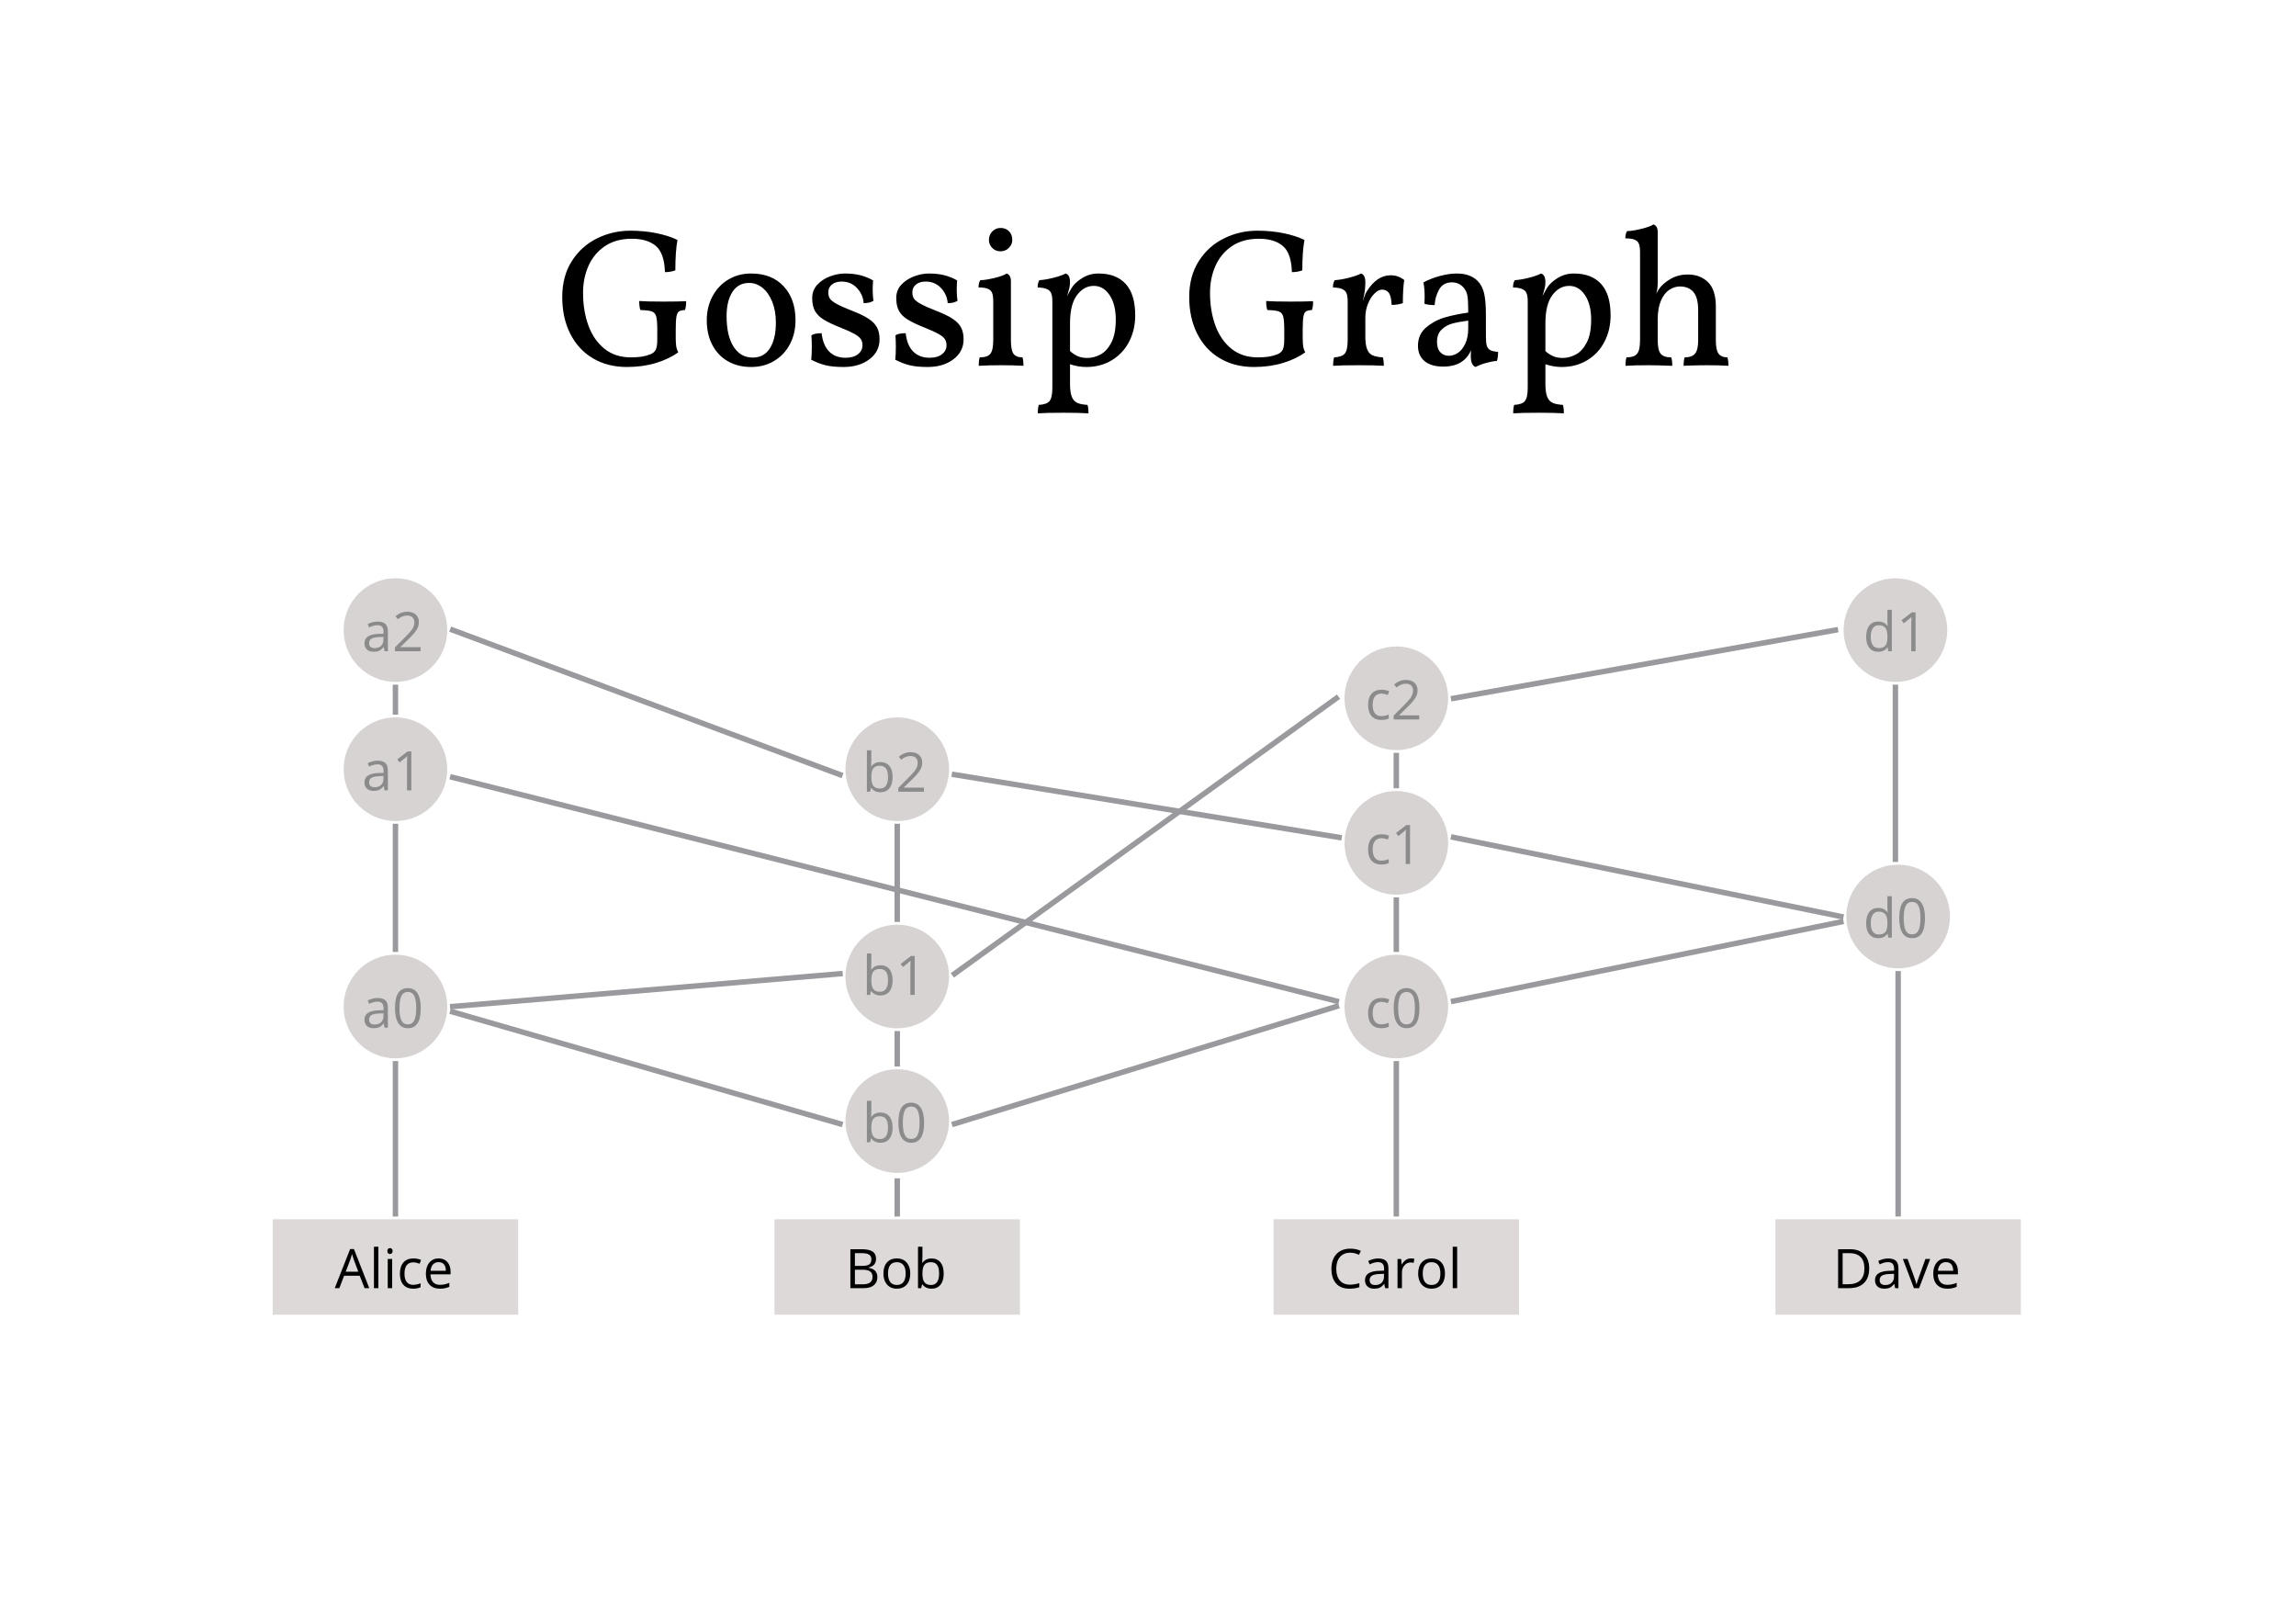 <?xml version="1.0" standalone="no"?><!-- Generator: Gravit.io --><svg xmlns="http://www.w3.org/2000/svg" xmlns:xlink="http://www.w3.org/1999/xlink" style="isolation:isolate" viewBox="0 0 841.89 595.276" width="841.89" height="595.276"><defs><clipPath id="_clipPath_e5Qh7jVyCtTN4nSXoebKSyIyHVsMhpK5"><rect width="841.89" height="595.276"/></clipPath></defs><g clip-path="url(#_clipPath_e5Qh7jVyCtTN4nSXoebKSyIyHVsMhpK5)"><g style="isolation:isolate"><g><rect x="100" y="447" width="90" height="35" transform="matrix(1,0,0,1,0,0)" fill="rgb(221,217,216)"/><path d=" M 135.398 472.259 L 133.68 472.259 L 131.902 467.718 L 126.18 467.718 L 124.422 472.259 L 122.742 472.259 L 128.387 457.923 L 129.783 457.923 L 135.398 472.259 L 135.398 472.259 Z  M 126.766 466.224 L 131.385 466.224 L 129.725 461.8 L 129.725 461.8 Q 129.402 460.96 129.061 459.739 L 129.061 459.739 L 129.061 459.739 Q 128.846 460.677 128.445 461.8 L 128.445 461.8 L 126.766 466.224 L 126.766 466.224 Z  M 138.738 457.063 L 138.738 472.259 L 137.117 472.259 L 137.117 457.063 L 138.738 457.063 L 138.738 457.063 Z  M 143.797 461.556 L 143.797 472.259 L 142.176 472.259 L 142.176 461.556 L 143.797 461.556 L 143.797 461.556 Z  M 142.039 458.655 L 142.039 458.655 L 142.039 458.655 Q 142.039 458.099 142.313 457.84 L 142.313 457.84 L 142.313 457.84 Q 142.586 457.581 142.996 457.581 L 142.996 457.581 L 142.996 457.581 Q 143.387 457.581 143.67 457.845 L 143.67 457.845 L 143.67 457.845 Q 143.953 458.108 143.953 458.655 L 143.953 458.655 L 143.953 458.655 Q 143.953 459.202 143.67 459.471 L 143.67 459.471 L 143.67 459.471 Q 143.387 459.739 142.996 459.739 L 142.996 459.739 L 142.996 459.739 Q 142.586 459.739 142.313 459.471 L 142.313 459.471 L 142.313 459.471 Q 142.039 459.202 142.039 458.655 Z  M 151.512 472.454 L 151.512 472.454 L 151.512 472.454 Q 149.188 472.454 147.913 471.023 L 147.913 471.023 L 147.913 471.023 Q 146.639 469.593 146.639 466.976 L 146.639 466.976 L 146.639 466.976 Q 146.639 464.29 147.933 462.825 L 147.933 462.825 L 147.933 462.825 Q 149.227 461.36 151.619 461.36 L 151.619 461.36 L 151.619 461.36 Q 152.391 461.36 153.162 461.526 L 153.162 461.526 L 153.162 461.526 Q 153.934 461.692 154.373 461.917 L 154.373 461.917 L 153.875 463.294 L 153.875 463.294 Q 153.338 463.079 152.703 462.938 L 152.703 462.938 L 152.703 462.938 Q 152.068 462.796 151.58 462.796 L 151.58 462.796 L 151.58 462.796 Q 148.318 462.796 148.318 466.956 L 148.318 466.956 L 148.318 466.956 Q 148.318 468.929 149.114 469.983 L 149.114 469.983 L 149.114 469.983 Q 149.91 471.038 151.473 471.038 L 151.473 471.038 L 151.473 471.038 Q 152.811 471.038 154.217 470.462 L 154.217 470.462 L 154.217 471.897 L 154.217 471.897 Q 153.143 472.454 151.512 472.454 Z  M 161.277 472.454 L 161.277 472.454 L 161.277 472.454 Q 158.904 472.454 157.532 471.009 L 157.532 471.009 L 157.532 471.009 Q 156.16 469.563 156.16 466.995 L 156.16 466.995 L 156.16 466.995 Q 156.16 464.407 157.435 462.884 L 157.435 462.884 L 157.435 462.884 Q 158.709 461.36 160.857 461.36 L 160.857 461.36 L 160.857 461.36 Q 162.869 461.36 164.041 462.684 L 164.041 462.684 L 164.041 462.684 Q 165.213 464.007 165.213 466.175 L 165.213 466.175 L 165.213 467.2 L 157.84 467.2 L 157.84 467.2 Q 157.889 469.085 158.792 470.062 L 158.792 470.062 L 158.792 470.062 Q 159.695 471.038 161.336 471.038 L 161.336 471.038 L 161.336 471.038 Q 163.064 471.038 164.754 470.315 L 164.754 470.315 L 164.754 471.761 L 164.754 471.761 Q 163.895 472.132 163.128 472.293 L 163.128 472.293 L 163.128 472.293 Q 162.361 472.454 161.277 472.454 Z  M 160.838 462.718 L 160.838 462.718 L 160.838 462.718 Q 159.549 462.718 158.782 463.558 L 158.782 463.558 L 158.782 463.558 Q 158.016 464.397 157.879 465.882 L 157.879 465.882 L 163.475 465.882 L 163.475 465.882 Q 163.475 464.349 162.791 463.533 L 162.791 463.533 L 162.791 463.533 Q 162.107 462.718 160.838 462.718 Z " fill-rule="evenodd" fill="rgb(0,0,0)"/></g><g><rect x="284" y="447" width="90" height="35" transform="matrix(1,0,0,1,0,0)" fill="rgb(221,217,216)"/><path d=" M 311.815 472.259 L 311.815 457.981 L 315.849 457.981 L 315.849 457.981 Q 318.69 457.981 319.96 458.831 L 319.96 458.831 L 319.96 458.831 Q 321.229 459.681 321.229 461.517 L 321.229 461.517 L 321.229 461.517 Q 321.229 462.786 320.521 463.611 L 320.521 463.611 L 320.521 463.611 Q 319.813 464.437 318.456 464.681 L 318.456 464.681 L 318.456 464.778 L 318.456 464.778 Q 321.708 465.335 321.708 468.196 L 321.708 468.196 L 321.708 468.196 Q 321.708 470.11 320.414 471.185 L 320.414 471.185 L 320.414 471.185 Q 319.12 472.259 316.796 472.259 L 316.796 472.259 L 311.815 472.259 L 311.815 472.259 Z  M 313.476 459.417 L 313.476 464.095 L 316.21 464.095 L 316.21 464.095 Q 317.968 464.095 318.739 463.543 L 318.739 463.543 L 318.739 463.543 Q 319.511 462.991 319.511 461.683 L 319.511 461.683 L 319.511 461.683 Q 319.511 460.481 318.651 459.949 L 318.651 459.949 L 318.651 459.949 Q 317.792 459.417 315.917 459.417 L 315.917 459.417 L 313.476 459.417 L 313.476 459.417 Z  M 316.317 465.501 L 313.476 465.501 L 313.476 470.843 L 316.454 470.843 L 316.454 470.843 Q 318.183 470.843 319.057 470.174 L 319.057 470.174 L 319.057 470.174 Q 319.931 469.505 319.931 468.079 L 319.931 468.079 L 319.931 468.079 Q 319.931 466.751 319.037 466.126 L 319.037 466.126 L 319.037 466.126 Q 318.144 465.501 316.317 465.501 L 316.317 465.501 L 316.317 465.501 Z  M 333.769 466.897 L 333.769 466.897 L 333.769 466.897 Q 333.769 469.515 332.45 470.984 L 332.45 470.984 L 332.45 470.984 Q 331.132 472.454 328.808 472.454 L 328.808 472.454 L 328.808 472.454 Q 327.372 472.454 326.259 471.78 L 326.259 471.78 L 326.259 471.78 Q 325.146 471.106 324.54 469.847 L 324.54 469.847 L 324.54 469.847 Q 323.935 468.587 323.935 466.897 L 323.935 466.897 L 323.935 466.897 Q 323.935 464.28 325.243 462.82 L 325.243 462.82 L 325.243 462.82 Q 326.552 461.36 328.876 461.36 L 328.876 461.36 L 328.876 461.36 Q 331.122 461.36 332.445 462.854 L 332.445 462.854 L 332.445 462.854 Q 333.769 464.349 333.769 466.897 Z  M 325.614 466.897 L 325.614 466.897 L 325.614 466.897 Q 325.614 468.948 326.435 470.022 L 326.435 470.022 L 326.435 470.022 Q 327.255 471.097 328.847 471.097 L 328.847 471.097 L 328.847 471.097 Q 330.438 471.097 331.264 470.027 L 331.264 470.027 L 331.264 470.027 Q 332.089 468.958 332.089 466.897 L 332.089 466.897 L 332.089 466.897 Q 332.089 464.856 331.264 463.797 L 331.264 463.797 L 331.264 463.797 Q 330.438 462.737 328.827 462.737 L 328.827 462.737 L 328.827 462.737 Q 327.235 462.737 326.425 463.782 L 326.425 463.782 L 326.425 463.782 Q 325.614 464.827 325.614 466.897 Z  M 341.591 461.38 L 341.591 461.38 L 341.591 461.38 Q 343.7 461.38 344.867 462.82 L 344.867 462.82 L 344.867 462.82 Q 346.034 464.261 346.034 466.897 L 346.034 466.897 L 346.034 466.897 Q 346.034 469.534 344.857 470.994 L 344.857 470.994 L 344.857 470.994 Q 343.681 472.454 341.591 472.454 L 341.591 472.454 L 341.591 472.454 Q 340.546 472.454 339.682 472.068 L 339.682 472.068 L 339.682 472.068 Q 338.817 471.683 338.231 470.882 L 338.231 470.882 L 338.114 470.882 L 337.772 472.259 L 336.61 472.259 L 336.61 457.063 L 338.231 457.063 L 338.231 460.755 L 338.231 460.755 Q 338.231 461.995 338.153 462.981 L 338.153 462.981 L 338.231 462.981 L 338.231 462.981 Q 339.364 461.38 341.591 461.38 Z  M 341.356 462.737 L 341.356 462.737 L 341.356 462.737 Q 339.696 462.737 338.964 463.689 L 338.964 463.689 L 338.964 463.689 Q 338.231 464.642 338.231 466.897 L 338.231 466.897 L 338.231 466.897 Q 338.231 469.153 338.983 470.125 L 338.983 470.125 L 338.983 470.125 Q 339.735 471.097 341.396 471.097 L 341.396 471.097 L 341.396 471.097 Q 342.89 471.097 343.622 470.008 L 343.622 470.008 L 343.622 470.008 Q 344.354 468.919 344.354 466.878 L 344.354 466.878 L 344.354 466.878 Q 344.354 464.788 343.622 463.763 L 343.622 463.763 L 343.622 463.763 Q 342.89 462.737 341.356 462.737 Z " fill-rule="evenodd" fill="rgb(0,0,0)"/></g><g><rect x="467" y="447" width="90" height="35" transform="matrix(1,0,0,1,0,0)" fill="rgb(221,217,216)"/><path d=" M 495.055 459.261 L 495.055 459.261 L 495.055 459.261 Q 492.701 459.261 491.339 460.828 L 491.339 460.828 L 491.339 460.828 Q 489.977 462.396 489.977 465.12 L 489.977 465.12 L 489.977 465.12 Q 489.977 467.923 491.29 469.451 L 491.29 469.451 L 491.29 469.451 Q 492.604 470.979 495.035 470.979 L 495.035 470.979 L 495.035 470.979 Q 496.529 470.979 498.443 470.442 L 498.443 470.442 L 498.443 471.897 L 498.443 471.897 Q 496.959 472.454 494.781 472.454 L 494.781 472.454 L 494.781 472.454 Q 491.627 472.454 489.913 470.54 L 489.913 470.54 L 489.913 470.54 Q 488.199 468.626 488.199 465.101 L 488.199 465.101 L 488.199 465.101 Q 488.199 462.894 489.024 461.233 L 489.024 461.233 L 489.024 461.233 Q 489.85 459.573 491.407 458.675 L 491.407 458.675 L 491.407 458.675 Q 492.965 457.776 495.074 457.776 L 495.074 457.776 L 495.074 457.776 Q 497.32 457.776 499 458.597 L 499 458.597 L 498.297 460.022 L 498.297 460.022 Q 496.676 459.261 495.055 459.261 Z  M 509.098 472.259 L 507.896 472.259 L 507.574 470.735 L 507.496 470.735 L 507.496 470.735 Q 506.695 471.741 505.899 472.098 L 505.899 472.098 L 505.899 472.098 Q 505.104 472.454 503.912 472.454 L 503.912 472.454 L 503.912 472.454 Q 502.32 472.454 501.417 471.634 L 501.417 471.634 L 501.417 471.634 Q 500.514 470.813 500.514 469.3 L 500.514 469.3 L 500.514 469.3 Q 500.514 466.058 505.699 465.901 L 505.699 465.901 L 507.516 465.843 L 507.516 465.179 L 507.516 465.179 Q 507.516 463.919 506.974 463.318 L 506.974 463.318 L 506.974 463.318 Q 506.432 462.718 505.24 462.718 L 505.24 462.718 L 505.24 462.718 Q 503.902 462.718 502.213 463.538 L 502.213 463.538 L 501.715 462.298 L 501.715 462.298 Q 502.506 461.868 503.448 461.624 L 503.448 461.624 L 503.448 461.624 Q 504.391 461.38 505.338 461.38 L 505.338 461.38 L 505.338 461.38 Q 507.252 461.38 508.175 462.229 L 508.175 462.229 L 508.175 462.229 Q 509.098 463.079 509.098 464.954 L 509.098 464.954 L 509.098 472.259 L 509.098 472.259 Z  M 504.234 471.116 L 504.234 471.116 L 504.234 471.116 Q 505.748 471.116 506.612 470.286 L 506.612 470.286 L 506.612 470.286 Q 507.477 469.456 507.477 467.962 L 507.477 467.962 L 507.477 466.995 L 505.855 467.063 L 505.855 467.063 Q 503.922 467.132 503.067 467.664 L 503.067 467.664 L 503.067 467.664 Q 502.213 468.196 502.213 469.319 L 502.213 469.319 L 502.213 469.319 Q 502.213 470.198 502.745 470.657 L 502.745 470.657 L 502.745 470.657 Q 503.277 471.116 504.234 471.116 Z  M 517.32 461.36 L 517.32 461.36 L 517.32 461.36 Q 518.033 461.36 518.6 461.478 L 518.6 461.478 L 518.375 462.981 L 518.375 462.981 Q 517.711 462.835 517.203 462.835 L 517.203 462.835 L 517.203 462.835 Q 515.904 462.835 514.981 463.89 L 514.981 463.89 L 514.981 463.89 Q 514.059 464.944 514.059 466.517 L 514.059 466.517 L 514.059 472.259 L 512.438 472.259 L 512.438 461.556 L 513.775 461.556 L 513.961 463.538 L 514.039 463.538 L 514.039 463.538 Q 514.635 462.493 515.475 461.927 L 515.475 461.927 L 515.475 461.927 Q 516.314 461.36 517.32 461.36 Z  M 529.84 466.897 L 529.84 466.897 L 529.84 466.897 Q 529.84 469.515 528.521 470.984 L 528.521 470.984 L 528.521 470.984 Q 527.203 472.454 524.879 472.454 L 524.879 472.454 L 524.879 472.454 Q 523.443 472.454 522.33 471.78 L 522.33 471.78 L 522.33 471.78 Q 521.217 471.106 520.611 469.847 L 520.611 469.847 L 520.611 469.847 Q 520.006 468.587 520.006 466.897 L 520.006 466.897 L 520.006 466.897 Q 520.006 464.28 521.314 462.82 L 521.314 462.82 L 521.314 462.82 Q 522.623 461.36 524.947 461.36 L 524.947 461.36 L 524.947 461.36 Q 527.193 461.36 528.517 462.854 L 528.517 462.854 L 528.517 462.854 Q 529.84 464.349 529.84 466.897 Z  M 521.686 466.897 L 521.686 466.897 L 521.686 466.897 Q 521.686 468.948 522.506 470.022 L 522.506 470.022 L 522.506 470.022 Q 523.326 471.097 524.918 471.097 L 524.918 471.097 L 524.918 471.097 Q 526.51 471.097 527.335 470.027 L 527.335 470.027 L 527.335 470.027 Q 528.16 468.958 528.16 466.897 L 528.16 466.897 L 528.16 466.897 Q 528.16 464.856 527.335 463.797 L 527.335 463.797 L 527.335 463.797 Q 526.51 462.737 524.898 462.737 L 524.898 462.737 L 524.898 462.737 Q 523.307 462.737 522.496 463.782 L 522.496 463.782 L 522.496 463.782 Q 521.686 464.827 521.686 466.897 Z  M 534.303 457.063 L 534.303 472.259 L 532.682 472.259 L 532.682 457.063 L 534.303 457.063 L 534.303 457.063 Z " fill-rule="evenodd" fill="rgb(0,0,0)"/></g><g><rect x="651" y="447" width="90" height="35" transform="matrix(1,0,0,1,0,0)" fill="rgb(221,217,216)"/><path d=" M 685.388 464.983 L 685.388 464.983 L 685.388 464.983 Q 685.388 468.519 683.469 470.389 L 683.469 470.389 L 683.469 470.389 Q 681.55 472.259 677.946 472.259 L 677.946 472.259 L 673.991 472.259 L 673.991 457.981 L 678.366 457.981 L 678.366 457.981 Q 681.696 457.981 683.542 459.827 L 683.542 459.827 L 683.542 459.827 Q 685.388 461.673 685.388 464.983 Z  M 683.63 465.042 L 683.63 465.042 L 683.63 465.042 Q 683.63 462.249 682.229 460.833 L 682.229 460.833 L 682.229 460.833 Q 680.827 459.417 678.063 459.417 L 678.063 459.417 L 675.651 459.417 L 675.651 470.823 L 677.673 470.823 L 677.673 470.823 Q 680.642 470.823 682.136 469.363 L 682.136 469.363 L 682.136 469.363 Q 683.63 467.903 683.63 465.042 Z  M 696.11 472.259 L 694.909 472.259 L 694.587 470.735 L 694.509 470.735 L 694.509 470.735 Q 693.708 471.741 692.912 472.098 L 692.912 472.098 L 692.912 472.098 Q 692.116 472.454 690.925 472.454 L 690.925 472.454 L 690.925 472.454 Q 689.333 472.454 688.43 471.634 L 688.43 471.634 L 688.43 471.634 Q 687.526 470.813 687.526 469.3 L 687.526 469.3 L 687.526 469.3 Q 687.526 466.058 692.712 465.901 L 692.712 465.901 L 694.528 465.843 L 694.528 465.179 L 694.528 465.179 Q 694.528 463.919 693.986 463.318 L 693.986 463.318 L 693.986 463.318 Q 693.444 462.718 692.253 462.718 L 692.253 462.718 L 692.253 462.718 Q 690.915 462.718 689.226 463.538 L 689.226 463.538 L 688.728 462.298 L 688.728 462.298 Q 689.519 461.868 690.461 461.624 L 690.461 461.624 L 690.461 461.624 Q 691.403 461.38 692.351 461.38 L 692.351 461.38 L 692.351 461.38 Q 694.265 461.38 695.188 462.229 L 695.188 462.229 L 695.188 462.229 Q 696.11 463.079 696.11 464.954 L 696.11 464.954 L 696.11 472.259 L 696.11 472.259 Z  M 691.247 471.116 L 691.247 471.116 L 691.247 471.116 Q 692.761 471.116 693.625 470.286 L 693.625 470.286 L 693.625 470.286 Q 694.489 469.456 694.489 467.962 L 694.489 467.962 L 694.489 466.995 L 692.868 467.063 L 692.868 467.063 Q 690.935 467.132 690.08 467.664 L 690.08 467.664 L 690.08 467.664 Q 689.226 468.196 689.226 469.319 L 689.226 469.319 L 689.226 469.319 Q 689.226 470.198 689.758 470.657 L 689.758 470.657 L 689.758 470.657 Q 690.29 471.116 691.247 471.116 Z  M 703.688 472.259 L 701.794 472.259 L 697.731 461.556 L 699.47 461.556 L 701.774 467.903 L 701.774 467.903 Q 702.556 470.13 702.692 470.794 L 702.692 470.794 L 702.771 470.794 L 702.771 470.794 Q 702.878 470.276 703.449 468.65 L 703.449 468.65 L 703.449 468.65 Q 704.021 467.024 706.013 461.556 L 706.013 461.556 L 707.751 461.556 L 703.688 472.259 L 703.688 472.259 Z  M 713.991 472.454 L 713.991 472.454 L 713.991 472.454 Q 711.618 472.454 710.246 471.009 L 710.246 471.009 L 710.246 471.009 Q 708.874 469.563 708.874 466.995 L 708.874 466.995 L 708.874 466.995 Q 708.874 464.407 710.148 462.884 L 710.148 462.884 L 710.148 462.884 Q 711.423 461.36 713.571 461.36 L 713.571 461.36 L 713.571 461.36 Q 715.583 461.36 716.755 462.684 L 716.755 462.684 L 716.755 462.684 Q 717.927 464.007 717.927 466.175 L 717.927 466.175 L 717.927 467.2 L 710.554 467.2 L 710.554 467.2 Q 710.603 469.085 711.506 470.062 L 711.506 470.062 L 711.506 470.062 Q 712.409 471.038 714.05 471.038 L 714.05 471.038 L 714.05 471.038 Q 715.778 471.038 717.468 470.315 L 717.468 470.315 L 717.468 471.761 L 717.468 471.761 Q 716.608 472.132 715.842 472.293 L 715.842 472.293 L 715.842 472.293 Q 715.075 472.454 713.991 472.454 Z  M 713.552 462.718 L 713.552 462.718 L 713.552 462.718 Q 712.263 462.718 711.496 463.558 L 711.496 463.558 L 711.496 463.558 Q 710.729 464.397 710.593 465.882 L 710.593 465.882 L 716.188 465.882 L 716.188 465.882 Q 716.188 464.349 715.505 463.533 L 715.505 463.533 L 715.505 463.533 Q 714.821 462.718 713.552 462.718 Z " fill-rule="evenodd" fill="rgb(0,0,0)"/></g></g><g style="isolation:isolate"><path d=" M 459.744 134.544 L 459.744 134.544 Q 452.688 134.544 447.324 131.376 L 447.324 131.376 L 447.324 131.376 Q 441.96 128.208 439.008 122.376 L 439.008 122.376 L 439.008 122.376 Q 436.056 116.544 436.056 108.912 L 436.056 108.912 L 436.056 108.912 Q 436.056 101.208 439.584 95.7 L 439.584 95.7 L 439.584 95.7 Q 443.112 90.192 448.836 87.384 L 448.836 87.384 L 448.836 87.384 Q 454.56 84.576 461.04 84.576 L 461.04 84.576 L 461.04 84.576 Q 466.08 84.576 470.544 85.476 L 470.544 85.476 L 470.544 85.476 Q 475.008 86.376 478.32 87.96 L 478.32 87.96 L 478.32 87.96 Q 477.528 92.064 477.528 99.12 L 477.528 99.12 L 477.528 99.12 Q 475.8 99.768 473.712 99.768 L 473.712 99.768 L 473.712 99.768 Q 473.496 92.784 470.364 90.156 L 470.364 90.156 L 470.364 90.156 Q 467.232 87.528 461.616 87.528 L 461.616 87.528 L 461.616 87.528 Q 455.712 87.528 451.68 90.264 L 451.68 90.264 L 451.68 90.264 Q 447.648 93 445.668 97.5 L 445.668 97.5 L 445.668 97.5 Q 443.688 102 443.688 107.328 L 443.688 107.328 L 443.688 107.328 Q 443.688 114.024 445.668 119.388 L 445.668 119.388 L 445.668 119.388 Q 447.648 124.752 451.572 127.884 L 451.572 127.884 L 451.572 127.884 Q 455.496 131.016 461.184 131.016 L 461.184 131.016 L 461.184 131.016 Q 463.488 131.016 465.144 130.764 L 465.144 130.764 L 465.144 130.764 Q 466.8 130.512 468.456 129.864 L 468.456 129.864 L 468.456 129.864 Q 469.824 129.288 470.364 128.172 L 470.364 128.172 L 470.364 128.172 Q 470.904 127.056 470.904 124.464 L 470.904 124.464 L 470.904 120.864 L 470.904 120.864 Q 470.904 117.408 470.508 116.004 L 470.508 116.004 L 470.508 116.004 Q 470.112 114.6 468.888 114.168 L 468.888 114.168 L 468.888 114.168 Q 467.664 113.736 464.712 113.664 L 464.712 113.664 L 464.712 113.664 Q 464.28 112.584 464.28 110.352 L 464.28 110.352 L 464.28 110.352 Q 467.016 110.568 473.064 110.568 L 473.064 110.568 L 473.064 110.568 Q 478.464 110.568 481.488 110.424 L 481.488 110.424 L 481.488 110.424 Q 481.488 112.512 481.056 113.664 L 481.056 113.664 L 481.056 113.664 Q 479.472 113.736 478.824 114.204 L 478.824 114.204 L 478.824 114.204 Q 478.176 114.672 477.924 116.112 L 477.924 116.112 L 477.924 116.112 Q 477.672 117.552 477.672 120.864 L 477.672 120.864 L 477.672 124.104 L 477.672 124.104 Q 477.672 125.76 477.852 126.948 L 477.852 126.948 L 477.852 126.948 Q 478.032 128.136 478.608 129.144 L 478.608 129.144 L 478.608 129.144 Q 475.296 131.592 470.436 133.068 L 470.436 133.068 L 470.436 133.068 Q 465.576 134.544 459.744 134.544 L 459.744 134.544 L 459.744 134.544 Z  M 509.928 100.92 L 509.928 100.92 Q 512.664 100.92 514.896 102.648 L 514.896 102.648 L 514.896 102.648 Q 514.392 105.96 514.392 111.144 L 514.392 111.144 L 514.392 111.144 Q 512.448 111.792 510.288 111.792 L 510.288 111.792 L 510.288 111.792 Q 510.144 108.552 509.244 107.364 L 509.244 107.364 L 509.244 107.364 Q 508.344 106.176 506.76 106.176 L 506.76 106.176 L 506.76 106.176 Q 505.464 106.176 504.024 107.58 L 504.024 107.58 L 504.024 107.58 Q 502.584 108.984 501.612 111.36 L 501.612 111.36 L 501.612 111.36 Q 500.64 113.736 500.64 116.4 L 500.64 116.4 L 500.64 123.312 L 500.64 123.312 Q 500.64 126.408 501.288 128.028 L 501.288 128.028 L 501.288 128.028 Q 501.936 129.648 503.268 130.26 L 503.268 130.26 L 503.268 130.26 Q 504.6 130.872 507.048 131.016 L 507.048 131.016 L 507.048 131.016 Q 507.408 132.024 507.408 134.112 L 507.408 134.112 L 507.408 134.112 Q 504.096 133.896 498.336 133.896 L 498.336 133.896 L 498.336 133.896 Q 491.64 133.896 488.832 134.112 L 488.832 134.112 L 488.832 134.112 Q 488.832 132.024 489.192 131.016 L 489.192 131.016 L 489.192 131.016 Q 492.072 130.872 493.116 129.612 L 493.116 129.612 L 493.116 129.612 Q 494.16 128.352 494.16 124.752 L 494.16 124.752 L 494.16 110.496 L 494.16 110.496 Q 494.16 108.624 493.764 107.58 L 493.764 107.58 L 493.764 107.58 Q 493.368 106.536 492.216 105.996 L 492.216 105.996 L 492.216 105.996 Q 491.064 105.456 488.76 105.384 L 488.76 105.384 L 488.76 105.384 Q 488.76 103.728 489.408 102.72 L 489.408 102.72 L 489.408 102.72 Q 491.64 102.576 494.52 101.856 L 494.52 101.856 L 494.52 101.856 Q 497.4 101.136 499.056 100.272 L 499.056 100.272 L 499.056 100.272 Q 500.64 100.776 500.64 103.44 L 500.64 103.44 L 500.64 103.44 Q 500.64 105.888 500.208 108.012 L 500.208 108.012 L 500.208 108.012 Q 499.776 110.136 499.704 110.496 L 499.704 110.496 L 499.704 110.496 Q 499.848 110.064 500.28 108.768 L 500.28 108.768 L 500.28 108.768 Q 500.712 107.472 501.216 106.752 L 501.216 106.752 L 501.216 106.752 Q 504.888 100.92 509.928 100.92 L 509.928 100.92 L 509.928 100.92 Z  M 544.848 123.384 L 544.848 123.384 Q 544.848 125.616 545.172 126.732 L 545.172 126.732 L 545.172 126.732 Q 545.496 127.848 546.432 128.352 L 546.432 128.352 L 546.432 128.352 Q 547.368 128.856 549.312 129 L 549.312 129 L 549.312 129 Q 549.312 131.088 548.88 132.312 L 548.88 132.312 L 548.88 132.312 Q 547.08 132.456 544.884 133.068 L 544.884 133.068 L 544.884 133.068 Q 542.688 133.68 541.032 134.544 L 541.032 134.544 L 541.032 134.544 Q 540.168 134.184 539.736 133.212 L 539.736 133.212 L 539.736 133.212 Q 539.304 132.24 539.304 130.296 L 539.304 130.296 L 539.304 130.296 Q 539.304 129.072 539.376 128.424 L 539.376 128.424 L 539.376 128.424 Q 538.512 130.512 536.856 131.952 L 536.856 131.952 L 536.856 131.952 Q 534.048 134.4 529.224 134.4 L 529.224 134.4 L 529.224 134.4 Q 524.76 134.4 522.348 132.384 L 522.348 132.384 L 522.348 132.384 Q 519.936 130.368 519.936 126.768 L 519.936 126.768 L 519.936 126.768 Q 519.936 122.52 523.032 119.964 L 523.032 119.964 L 523.032 119.964 Q 526.128 117.408 529.944 116.328 L 529.944 116.328 L 529.944 116.328 Q 533.76 115.248 538.368 114.6 L 538.368 114.6 L 538.368 114.6 Q 538.368 110.208 538.08 108.516 L 538.08 108.516 L 538.08 108.516 Q 537.792 106.824 536.856 105.672 L 536.856 105.672 L 536.856 105.672 Q 535.128 103.512 532.392 103.512 L 532.392 103.512 L 532.392 103.512 Q 529.152 103.512 527.676 106.176 L 527.676 106.176 L 527.676 106.176 Q 526.2 108.84 526.056 111.864 L 526.056 111.864 L 526.056 111.864 Q 525.12 111.864 523.968 111.72 L 523.968 111.72 L 523.968 111.72 Q 522.816 111.576 522.312 111.36 L 522.312 111.36 L 522.312 111.36 Q 522.384 110.64 522.384 108.912 L 522.384 108.912 L 522.384 108.912 Q 522.384 105.744 521.952 103.512 L 521.952 103.512 L 521.952 103.512 Q 524.832 102 528.144 101.136 L 528.144 101.136 L 528.144 101.136 Q 531.456 100.272 534.192 100.272 L 534.192 100.272 L 534.192 100.272 Q 539.088 100.272 541.824 103.008 L 541.824 103.008 L 541.824 103.008 Q 543.552 104.736 544.2 107.58 L 544.2 107.58 L 544.2 107.58 Q 544.848 110.424 544.848 115.464 L 544.848 115.464 L 544.848 123.384 L 544.848 123.384 Z  M 538.368 120.288 L 538.368 117.552 L 538.368 117.552 Q 534.912 117.984 532.608 118.596 L 532.608 118.596 L 532.608 118.596 Q 530.304 119.208 528.612 120.828 L 528.612 120.828 L 528.612 120.828 Q 526.92 122.448 526.92 125.328 L 526.92 125.328 L 526.92 125.328 Q 526.92 127.848 528.144 129.144 L 528.144 129.144 L 528.144 129.144 Q 529.368 130.44 531.24 130.44 L 531.24 130.44 L 531.24 130.44 Q 532.968 130.44 534.588 129.36 L 534.588 129.36 L 534.588 129.36 Q 536.208 128.28 537.288 125.976 L 537.288 125.976 L 537.288 125.976 Q 538.368 123.672 538.368 120.288 L 538.368 120.288 L 538.368 120.288 Z  M 572.64 134.544 L 572.64 134.544 Q 569.688 134.544 566.664 133.536 L 566.664 133.536 L 566.664 140.736 L 566.664 140.736 Q 566.664 143.832 567.312 145.452 L 567.312 145.452 L 567.312 145.452 Q 567.96 147.072 569.292 147.684 L 569.292 147.684 L 569.292 147.684 Q 570.624 148.296 573.072 148.44 L 573.072 148.44 L 573.072 148.44 Q 573.432 149.448 573.432 151.536 L 573.432 151.536 L 573.432 151.536 Q 570.12 151.32 564.36 151.32 L 564.36 151.32 L 564.36 151.32 Q 557.664 151.32 554.856 151.536 L 554.856 151.536 L 554.856 151.536 Q 554.856 149.448 555.216 148.44 L 555.216 148.44 L 555.216 148.44 Q 558.096 148.296 559.14 147.036 L 559.14 147.036 L 559.14 147.036 Q 560.184 145.776 560.184 142.176 L 560.184 142.176 L 560.184 110.496 L 560.184 110.496 Q 560.184 108.624 559.788 107.58 L 559.788 107.58 L 559.788 107.58 Q 559.392 106.536 558.24 105.996 L 558.24 105.996 L 558.24 105.996 Q 557.088 105.456 554.784 105.384 L 554.784 105.384 L 554.784 105.384 Q 554.784 103.728 555.432 102.72 L 555.432 102.72 L 555.432 102.72 Q 557.664 102.576 560.544 101.856 L 560.544 101.856 L 560.544 101.856 Q 563.424 101.136 565.08 100.272 L 565.08 100.272 L 565.08 100.272 Q 566.664 100.776 566.664 103.44 L 566.664 103.44 L 566.664 103.44 Q 566.664 104.592 566.412 105.636 L 566.412 105.636 L 566.412 105.636 Q 566.16 106.68 565.584 108.624 L 565.584 108.624 L 565.584 108.624 Q 566.232 107.256 567.24 105.6 L 567.24 105.6 L 567.24 105.6 Q 568.392 103.656 571.092 101.964 L 571.092 101.964 L 571.092 101.964 Q 573.792 100.272 577.104 100.272 L 577.104 100.272 L 577.104 100.272 Q 583.584 100.272 587.076 104.088 L 587.076 104.088 L 587.076 104.088 Q 590.568 107.904 590.568 115.608 L 590.568 115.608 L 590.568 115.608 Q 590.568 120.936 588.336 125.256 L 588.336 125.256 L 588.336 125.256 Q 586.104 129.576 582 132.06 L 582 132.06 L 582 132.06 Q 577.896 134.544 572.64 134.544 L 572.64 134.544 L 572.64 134.544 Z  M 575.376 104.808 L 575.376 104.808 Q 571.776 104.808 569.22 108.192 L 569.22 108.192 L 569.22 108.192 Q 566.664 111.576 566.664 118.56 L 566.664 118.56 L 566.664 128.712 L 566.664 128.712 Q 568.032 129.936 569.508 130.584 L 569.508 130.584 L 569.508 130.584 Q 570.984 131.232 573 131.232 L 573 131.232 L 573 131.232 Q 575.376 131.232 577.752 130.008 L 577.752 130.008 L 577.752 130.008 Q 580.128 128.784 581.784 125.652 L 581.784 125.652 L 581.784 125.652 Q 583.44 122.52 583.44 117.192 L 583.44 117.192 L 583.44 117.192 Q 583.44 111.576 581.172 108.192 L 581.172 108.192 L 581.172 108.192 Q 578.904 104.808 575.376 104.808 L 575.376 104.808 L 575.376 104.808 Z  M 633.408 131.016 L 633.408 131.016 Q 633.768 132.096 633.768 134.112 L 633.768 134.112 L 633.768 134.112 Q 630.672 133.896 625.92 133.896 L 625.92 133.896 L 625.92 133.896 Q 622.968 133.896 618.792 134.04 L 618.792 134.04 L 618.792 134.04 Q 618.288 134.112 617.352 134.112 L 617.352 134.112 L 617.352 134.112 Q 617.352 132.024 617.712 131.016 L 617.712 131.016 L 617.712 131.016 Q 620.376 131.016 621.528 129.648 L 621.528 129.648 L 621.528 129.648 Q 622.68 128.28 622.68 124.752 L 622.68 124.752 L 622.68 113.808 L 622.68 113.808 Q 622.68 109.056 620.916 107.04 L 620.916 107.04 L 620.916 107.04 Q 619.152 105.024 615.984 105.024 L 615.984 105.024 L 615.984 105.024 Q 613.968 105.024 612.096 106.248 L 612.096 106.248 L 612.096 106.248 Q 610.224 107.472 609.036 110.208 L 609.036 110.208 L 609.036 110.208 Q 607.848 112.944 607.848 117.048 L 607.848 117.048 L 607.848 124.752 L 607.848 124.752 Q 607.848 128.352 608.928 129.684 L 608.928 129.684 L 608.928 129.684 Q 610.008 131.016 612.816 131.016 L 612.816 131.016 L 612.816 131.016 Q 613.176 132.096 613.176 134.112 L 613.176 134.112 L 613.176 134.112 Q 607.128 133.896 604.608 133.896 L 604.608 133.896 L 604.608 133.896 Q 599.208 133.896 596.04 134.112 L 596.04 134.112 L 596.04 134.112 Q 596.04 132.024 596.4 131.016 L 596.4 131.016 L 596.4 131.016 Q 599.208 131.016 600.288 129.684 L 600.288 129.684 L 600.288 129.684 Q 601.368 128.352 601.368 124.752 L 601.368 124.752 L 601.368 92.496 L 601.368 92.496 Q 601.368 90.624 601.008 89.544 L 601.008 89.544 L 601.008 89.544 Q 600.648 88.464 599.496 87.924 L 599.496 87.924 L 599.496 87.924 Q 598.344 87.384 595.968 87.384 L 595.968 87.384 L 595.968 87.384 Q 595.968 85.728 596.616 84.72 L 596.616 84.72 L 596.616 84.72 Q 598.416 84.72 601.728 83.928 L 601.728 83.928 L 601.728 83.928 Q 605.04 83.136 606.264 82.272 L 606.264 82.272 L 606.264 82.272 Q 607.848 82.776 607.848 85.152 L 607.848 85.152 L 607.848 103.44 L 607.848 103.44 Q 607.848 105.744 607.344 107.688 L 607.344 107.688 L 607.344 107.688 Q 607.488 107.472 607.74 106.932 L 607.74 106.932 L 607.74 106.932 Q 607.992 106.392 608.424 105.816 L 608.424 105.816 L 608.424 105.816 Q 609.864 103.8 612.636 102.216 L 612.636 102.216 L 612.636 102.216 Q 615.408 100.632 618.864 100.632 L 618.864 100.632 L 618.864 100.632 Q 623.4 100.632 626.28 103.44 L 626.28 103.44 L 626.28 103.44 Q 629.16 106.248 629.16 112.368 L 629.16 112.368 L 629.16 124.752 L 629.16 124.752 Q 629.16 128.352 630.168 129.684 L 630.168 129.684 L 630.168 129.684 Q 631.176 131.016 633.408 131.016 L 633.408 131.016 L 633.408 131.016 Z  M 229.848 134.544 L 229.848 134.544 Q 222.792 134.544 217.428 131.376 L 217.428 131.376 L 217.428 131.376 Q 212.064 128.208 209.112 122.376 L 209.112 122.376 L 209.112 122.376 Q 206.16 116.544 206.16 108.912 L 206.16 108.912 L 206.16 108.912 Q 206.16 101.208 209.688 95.7 L 209.688 95.7 L 209.688 95.7 Q 213.216 90.192 218.94 87.384 L 218.94 87.384 L 218.94 87.384 Q 224.664 84.576 231.144 84.576 L 231.144 84.576 L 231.144 84.576 Q 236.184 84.576 240.648 85.476 L 240.648 85.476 L 240.648 85.476 Q 245.112 86.376 248.424 87.96 L 248.424 87.96 L 248.424 87.96 Q 247.632 92.064 247.632 99.12 L 247.632 99.12 L 247.632 99.12 Q 245.904 99.768 243.816 99.768 L 243.816 99.768 L 243.816 99.768 Q 243.6 92.784 240.468 90.156 L 240.468 90.156 L 240.468 90.156 Q 237.336 87.528 231.72 87.528 L 231.72 87.528 L 231.72 87.528 Q 225.816 87.528 221.784 90.264 L 221.784 90.264 L 221.784 90.264 Q 217.752 93 215.772 97.5 L 215.772 97.5 L 215.772 97.5 Q 213.792 102 213.792 107.328 L 213.792 107.328 L 213.792 107.328 Q 213.792 114.024 215.772 119.388 L 215.772 119.388 L 215.772 119.388 Q 217.752 124.752 221.676 127.884 L 221.676 127.884 L 221.676 127.884 Q 225.6 131.016 231.288 131.016 L 231.288 131.016 L 231.288 131.016 Q 233.592 131.016 235.248 130.764 L 235.248 130.764 L 235.248 130.764 Q 236.904 130.512 238.56 129.864 L 238.56 129.864 L 238.56 129.864 Q 239.928 129.288 240.468 128.172 L 240.468 128.172 L 240.468 128.172 Q 241.008 127.056 241.008 124.464 L 241.008 124.464 L 241.008 120.864 L 241.008 120.864 Q 241.008 117.408 240.612 116.004 L 240.612 116.004 L 240.612 116.004 Q 240.216 114.6 238.992 114.168 L 238.992 114.168 L 238.992 114.168 Q 237.768 113.736 234.816 113.664 L 234.816 113.664 L 234.816 113.664 Q 234.384 112.584 234.384 110.352 L 234.384 110.352 L 234.384 110.352 Q 237.12 110.568 243.168 110.568 L 243.168 110.568 L 243.168 110.568 Q 248.568 110.568 251.592 110.424 L 251.592 110.424 L 251.592 110.424 Q 251.592 112.512 251.16 113.664 L 251.16 113.664 L 251.16 113.664 Q 249.576 113.736 248.928 114.204 L 248.928 114.204 L 248.928 114.204 Q 248.28 114.672 248.028 116.112 L 248.028 116.112 L 248.028 116.112 Q 247.776 117.552 247.776 120.864 L 247.776 120.864 L 247.776 124.104 L 247.776 124.104 Q 247.776 125.76 247.956 126.948 L 247.956 126.948 L 247.956 126.948 Q 248.136 128.136 248.712 129.144 L 248.712 129.144 L 248.712 129.144 Q 245.4 131.592 240.54 133.068 L 240.54 133.068 L 240.54 133.068 Q 235.68 134.544 229.848 134.544 L 229.848 134.544 L 229.848 134.544 Z  M 275.424 134.544 L 275.424 134.544 Q 270.528 134.544 266.856 132.42 L 266.856 132.42 L 266.856 132.42 Q 263.184 130.296 261.168 126.408 L 261.168 126.408 L 261.168 126.408 Q 259.152 122.52 259.152 117.408 L 259.152 117.408 L 259.152 117.408 Q 259.152 112.584 261.24 108.66 L 261.24 108.66 L 261.24 108.66 Q 263.328 104.736 267.036 102.504 L 267.036 102.504 L 267.036 102.504 Q 270.744 100.272 275.424 100.272 L 275.424 100.272 L 275.424 100.272 Q 282.984 100.272 287.34 104.952 L 287.34 104.952 L 287.34 104.952 Q 291.696 109.632 291.696 117.408 L 291.696 117.408 L 291.696 117.408 Q 291.696 122.304 289.644 126.192 L 289.644 126.192 L 289.644 126.192 Q 287.592 130.08 283.884 132.312 L 283.884 132.312 L 283.884 132.312 Q 280.176 134.544 275.424 134.544 L 275.424 134.544 L 275.424 134.544 Z  M 276 131.088 L 276 131.088 Q 280.176 131.088 282.336 127.632 L 282.336 127.632 L 282.336 127.632 Q 284.496 124.176 284.496 118.272 L 284.496 118.272 L 284.496 118.272 Q 284.496 113.952 283.164 110.64 L 283.164 110.64 L 283.164 110.64 Q 281.832 107.328 279.6 105.528 L 279.6 105.528 L 279.6 105.528 Q 277.368 103.728 274.704 103.728 L 274.704 103.728 L 274.704 103.728 Q 270.672 103.728 268.548 107.04 L 268.548 107.04 L 268.548 107.04 Q 266.424 110.352 266.424 115.896 L 266.424 115.896 L 266.424 115.896 Q 266.424 123.096 268.98 127.092 L 268.98 127.092 L 268.98 127.092 Q 271.536 131.088 276 131.088 L 276 131.088 L 276 131.088 Z  M 320.28 110.28 L 320.28 110.28 Q 318.912 111.144 316.68 111.144 L 316.68 111.144 L 316.68 111.144 Q 316.464 107.976 314.232 105.6 L 314.232 105.6 L 314.232 105.6 Q 312 103.224 308.616 103.224 L 308.616 103.224 L 308.616 103.224 Q 306.384 103.224 305.052 104.304 L 305.052 104.304 L 305.052 104.304 Q 303.72 105.384 303.72 107.184 L 303.72 107.184 L 303.72 107.184 Q 303.72 108.552 304.296 109.452 L 304.296 109.452 L 304.296 109.452 Q 304.872 110.352 306.672 111.36 L 306.672 111.36 L 306.672 111.36 Q 308.472 112.368 312.288 113.88 L 312.288 113.88 L 312.288 113.88 Q 316.248 115.392 318.444 116.832 L 318.444 116.832 L 318.444 116.832 Q 320.64 118.272 321.576 120.036 L 321.576 120.036 L 321.576 120.036 Q 322.512 121.8 322.512 124.392 L 322.512 124.392 L 322.512 124.392 Q 322.512 128.928 318.768 131.736 L 318.768 131.736 L 318.768 131.736 Q 315.024 134.544 309.336 134.544 L 309.336 134.544 L 309.336 134.544 Q 305.232 134.544 302.676 133.896 L 302.676 133.896 L 302.676 133.896 Q 300.12 133.248 297.456 131.88 L 297.456 131.88 L 297.456 131.88 Q 297.672 130.008 297.672 127.056 L 297.672 127.056 L 297.672 127.056 Q 297.672 125.112 297.528 122.952 L 297.528 122.952 L 297.528 122.952 Q 298.608 122.16 301.272 122.16 L 301.272 122.16 L 301.272 122.16 Q 301.776 126.624 304.044 128.892 L 304.044 128.892 L 304.044 128.892 Q 306.312 131.16 310.056 131.16 L 310.056 131.16 L 310.056 131.16 Q 312.936 131.16 314.592 129.864 L 314.592 129.864 L 314.592 129.864 Q 316.248 128.568 316.248 126.552 L 316.248 126.552 L 316.248 126.552 Q 316.248 125.256 315.636 124.32 L 315.636 124.32 L 315.636 124.32 Q 315.024 123.384 313.368 122.448 L 313.368 122.448 L 313.368 122.448 Q 311.712 121.512 308.472 120.216 L 308.472 120.216 L 308.472 120.216 Q 304.296 118.56 302.064 117.192 L 302.064 117.192 L 302.064 117.192 Q 299.832 115.824 298.824 113.988 L 298.824 113.988 L 298.824 113.988 Q 297.816 112.152 297.816 109.272 L 297.816 109.272 L 297.816 109.272 Q 297.816 106.392 299.688 104.376 L 299.688 104.376 L 299.688 104.376 Q 301.56 102.36 304.368 101.316 L 304.368 101.316 L 304.368 101.316 Q 307.176 100.272 309.768 100.272 L 309.768 100.272 L 309.768 100.272 Q 312.936 100.272 315.384 100.884 L 315.384 100.884 L 315.384 100.884 Q 317.832 101.496 320.136 102.792 L 320.136 102.792 L 320.136 102.792 Q 319.992 104.952 319.992 106.176 L 319.992 106.176 L 319.992 106.176 Q 319.992 108.48 320.28 110.28 L 320.28 110.28 L 320.28 110.28 Z  M 351.096 110.28 L 351.096 110.28 Q 349.728 111.144 347.496 111.144 L 347.496 111.144 L 347.496 111.144 Q 347.28 107.976 345.048 105.6 L 345.048 105.6 L 345.048 105.6 Q 342.816 103.224 339.432 103.224 L 339.432 103.224 L 339.432 103.224 Q 337.2 103.224 335.868 104.304 L 335.868 104.304 L 335.868 104.304 Q 334.536 105.384 334.536 107.184 L 334.536 107.184 L 334.536 107.184 Q 334.536 108.552 335.112 109.452 L 335.112 109.452 L 335.112 109.452 Q 335.688 110.352 337.488 111.36 L 337.488 111.36 L 337.488 111.36 Q 339.288 112.368 343.104 113.88 L 343.104 113.88 L 343.104 113.88 Q 347.064 115.392 349.26 116.832 L 349.26 116.832 L 349.26 116.832 Q 351.456 118.272 352.392 120.036 L 352.392 120.036 L 352.392 120.036 Q 353.328 121.8 353.328 124.392 L 353.328 124.392 L 353.328 124.392 Q 353.328 128.928 349.584 131.736 L 349.584 131.736 L 349.584 131.736 Q 345.84 134.544 340.152 134.544 L 340.152 134.544 L 340.152 134.544 Q 336.048 134.544 333.492 133.896 L 333.492 133.896 L 333.492 133.896 Q 330.936 133.248 328.272 131.88 L 328.272 131.88 L 328.272 131.88 Q 328.488 130.008 328.488 127.056 L 328.488 127.056 L 328.488 127.056 Q 328.488 125.112 328.344 122.952 L 328.344 122.952 L 328.344 122.952 Q 329.424 122.16 332.088 122.16 L 332.088 122.16 L 332.088 122.16 Q 332.592 126.624 334.86 128.892 L 334.86 128.892 L 334.86 128.892 Q 337.128 131.16 340.872 131.16 L 340.872 131.16 L 340.872 131.16 Q 343.752 131.16 345.408 129.864 L 345.408 129.864 L 345.408 129.864 Q 347.064 128.568 347.064 126.552 L 347.064 126.552 L 347.064 126.552 Q 347.064 125.256 346.452 124.32 L 346.452 124.32 L 346.452 124.32 Q 345.84 123.384 344.184 122.448 L 344.184 122.448 L 344.184 122.448 Q 342.528 121.512 339.288 120.216 L 339.288 120.216 L 339.288 120.216 Q 335.112 118.56 332.88 117.192 L 332.88 117.192 L 332.88 117.192 Q 330.648 115.824 329.64 113.988 L 329.64 113.988 L 329.64 113.988 Q 328.632 112.152 328.632 109.272 L 328.632 109.272 L 328.632 109.272 Q 328.632 106.392 330.504 104.376 L 330.504 104.376 L 330.504 104.376 Q 332.376 102.36 335.184 101.316 L 335.184 101.316 L 335.184 101.316 Q 337.992 100.272 340.584 100.272 L 340.584 100.272 L 340.584 100.272 Q 343.752 100.272 346.2 100.884 L 346.2 100.884 L 346.2 100.884 Q 348.648 101.496 350.952 102.792 L 350.952 102.792 L 350.952 102.792 Q 350.808 104.952 350.808 106.176 L 350.808 106.176 L 350.808 106.176 Q 350.808 108.48 351.096 110.28 L 351.096 110.28 L 351.096 110.28 Z  M 366.864 92.136 L 366.864 92.136 Q 365.064 92.136 363.84 90.912 L 363.84 90.912 L 363.84 90.912 Q 362.616 89.688 362.616 87.96 L 362.616 87.96 L 362.616 87.96 Q 362.616 86.088 363.876 84.828 L 363.876 84.828 L 363.876 84.828 Q 365.136 83.568 366.864 83.568 L 366.864 83.568 L 366.864 83.568 Q 368.808 83.568 369.996 84.792 L 369.996 84.792 L 369.996 84.792 Q 371.184 86.016 371.184 87.96 L 371.184 87.96 L 371.184 87.96 Q 371.184 89.616 369.924 90.876 L 369.924 90.876 L 369.924 90.876 Q 368.664 92.136 366.864 92.136 L 366.864 92.136 L 366.864 92.136 Z  M 358.872 134.112 L 358.872 134.112 Q 358.872 132.168 359.232 131.016 L 359.232 131.016 L 359.232 131.016 Q 362.112 131.016 363.156 129.684 L 363.156 129.684 L 363.156 129.684 Q 364.2 128.352 364.2 124.752 L 364.2 124.752 L 364.2 110.496 L 364.2 110.496 Q 364.2 108.624 363.84 107.544 L 363.84 107.544 L 363.84 107.544 Q 363.48 106.464 362.328 105.924 L 362.328 105.924 L 362.328 105.924 Q 361.176 105.384 358.8 105.384 L 358.8 105.384 L 358.8 105.384 Q 358.8 103.728 359.448 102.72 L 359.448 102.72 L 359.448 102.72 Q 361.248 102.72 364.56 101.928 L 364.56 101.928 L 364.56 101.928 Q 367.872 101.136 369.096 100.272 L 369.096 100.272 L 369.096 100.272 Q 370.68 100.776 370.68 103.152 L 370.68 103.152 L 370.68 124.752 L 370.68 124.752 Q 370.68 128.352 371.616 129.684 L 371.616 129.684 L 371.616 129.684 Q 372.552 131.016 374.928 131.016 L 374.928 131.016 L 374.928 131.016 Q 375.288 132.24 375.288 134.112 L 375.288 134.112 L 375.288 134.112 Q 371.544 133.896 367.152 133.896 L 367.152 133.896 L 367.152 133.896 Q 362.472 133.896 358.872 134.112 L 358.872 134.112 L 358.872 134.112 Z  M 398.328 134.544 L 398.328 134.544 Q 395.376 134.544 392.352 133.536 L 392.352 133.536 L 392.352 140.736 L 392.352 140.736 Q 392.352 143.832 393 145.452 L 393 145.452 L 393 145.452 Q 393.648 147.072 394.98 147.684 L 394.98 147.684 L 394.98 147.684 Q 396.312 148.296 398.76 148.44 L 398.76 148.44 L 398.76 148.44 Q 399.12 149.448 399.12 151.536 L 399.12 151.536 L 399.12 151.536 Q 395.808 151.32 390.048 151.32 L 390.048 151.32 L 390.048 151.32 Q 383.352 151.32 380.544 151.536 L 380.544 151.536 L 380.544 151.536 Q 380.544 149.448 380.904 148.44 L 380.904 148.44 L 380.904 148.44 Q 383.784 148.296 384.828 147.036 L 384.828 147.036 L 384.828 147.036 Q 385.872 145.776 385.872 142.176 L 385.872 142.176 L 385.872 110.496 L 385.872 110.496 Q 385.872 108.624 385.476 107.58 L 385.476 107.58 L 385.476 107.58 Q 385.08 106.536 383.928 105.996 L 383.928 105.996 L 383.928 105.996 Q 382.776 105.456 380.472 105.384 L 380.472 105.384 L 380.472 105.384 Q 380.472 103.728 381.12 102.72 L 381.12 102.72 L 381.12 102.72 Q 383.352 102.576 386.232 101.856 L 386.232 101.856 L 386.232 101.856 Q 389.112 101.136 390.768 100.272 L 390.768 100.272 L 390.768 100.272 Q 392.352 100.776 392.352 103.44 L 392.352 103.44 L 392.352 103.44 Q 392.352 104.592 392.1 105.636 L 392.1 105.636 L 392.1 105.636 Q 391.848 106.68 391.272 108.624 L 391.272 108.624 L 391.272 108.624 Q 391.92 107.256 392.928 105.6 L 392.928 105.6 L 392.928 105.6 Q 394.08 103.656 396.78 101.964 L 396.78 101.964 L 396.78 101.964 Q 399.48 100.272 402.792 100.272 L 402.792 100.272 L 402.792 100.272 Q 409.272 100.272 412.764 104.088 L 412.764 104.088 L 412.764 104.088 Q 416.256 107.904 416.256 115.608 L 416.256 115.608 L 416.256 115.608 Q 416.256 120.936 414.024 125.256 L 414.024 125.256 L 414.024 125.256 Q 411.792 129.576 407.688 132.06 L 407.688 132.06 L 407.688 132.06 Q 403.584 134.544 398.328 134.544 L 398.328 134.544 L 398.328 134.544 Z  M 401.064 104.808 L 401.064 104.808 Q 397.464 104.808 394.908 108.192 L 394.908 108.192 L 394.908 108.192 Q 392.352 111.576 392.352 118.56 L 392.352 118.56 L 392.352 128.712 L 392.352 128.712 Q 393.72 129.936 395.196 130.584 L 395.196 130.584 L 395.196 130.584 Q 396.672 131.232 398.688 131.232 L 398.688 131.232 L 398.688 131.232 Q 401.064 131.232 403.44 130.008 L 403.44 130.008 L 403.44 130.008 Q 405.816 128.784 407.472 125.652 L 407.472 125.652 L 407.472 125.652 Q 409.128 122.52 409.128 117.192 L 409.128 117.192 L 409.128 117.192 Q 409.128 111.576 406.86 108.192 L 406.86 108.192 L 406.86 108.192 Q 404.592 104.808 401.064 104.808 L 401.064 104.808 L 401.064 104.808 Z " fill-rule="evenodd" fill="rgb(0,0,0)"/></g><g style="isolation:isolate"><g style="isolation:isolate"><circle vector-effect="non-scaling-stroke" cx="329" cy="411" r="19" fill="rgb(215,211,211)"/><line x1="329" y1="445" x2="329" y2="433" vector-effect="non-scaling-stroke" stroke-width="2" stroke="rgb(154,154,158)" stroke-linejoin="miter" stroke-linecap="square" stroke-miterlimit="3"/></g><g style="isolation:isolate"><line x1="350" y1="412" x2="490" y2="369" vector-effect="non-scaling-stroke" stroke-width="2" stroke="rgb(154,154,158)" stroke-linejoin="miter" stroke-linecap="square" stroke-miterlimit="3"/><circle vector-effect="non-scaling-stroke" cx="512" cy="369" r="19" fill="rgb(215,211,211)"/><line x1="512" y1="445" x2="512" y2="390" vector-effect="non-scaling-stroke" stroke-width="2" stroke="rgb(154,154,158)" stroke-linejoin="miter" stroke-linecap="square" stroke-miterlimit="3"/></g><g style="isolation:isolate"><line x1="145" y1="445" x2="145" y2="390" vector-effect="non-scaling-stroke" stroke-width="2" stroke="rgb(154,154,158)" stroke-linejoin="miter" stroke-linecap="square" stroke-miterlimit="3"/><circle vector-effect="non-scaling-stroke" cx="145" cy="369" r="19" fill="rgb(215,211,211)"/><line x1="166" y1="371" x2="308" y2="412" vector-effect="non-scaling-stroke" stroke-width="2" stroke="rgb(154,154,158)" stroke-linejoin="miter" stroke-linecap="square" stroke-miterlimit="3"/></g><g style="isolation:isolate"><line x1="166" y1="369" x2="308" y2="357" vector-effect="non-scaling-stroke" stroke-width="2" stroke="rgb(154,154,158)" stroke-linejoin="miter" stroke-linecap="square" stroke-miterlimit="3"/><circle vector-effect="non-scaling-stroke" cx="329" cy="358" r="19" fill="rgb(215,211,211)"/><line x1="329" y1="390" x2="329" y2="379" vector-effect="non-scaling-stroke" stroke-width="2" stroke="rgb(154,154,158)" stroke-linejoin="miter" stroke-linecap="square" stroke-miterlimit="3"/></g><g style="isolation:isolate"><line x1="696" y1="445" x2="696" y2="357" vector-effect="non-scaling-stroke" stroke-width="2" stroke="rgb(154,154,158)" stroke-linejoin="miter" stroke-linecap="square" stroke-miterlimit="3"/><line x1="533" y1="367" x2="675" y2="338" vector-effect="non-scaling-stroke" stroke-width="2" stroke="rgb(154,154,158)" stroke-linejoin="miter" stroke-linecap="square" stroke-miterlimit="3"/><circle vector-effect="non-scaling-stroke" cx="696" cy="336" r="19" fill="rgb(215,211,211)"/></g><g style="isolation:isolate"><line x1="490" y1="367" x2="166" y2="285" vector-effect="non-scaling-stroke" stroke-width="2" stroke="rgb(154,154,158)" stroke-linejoin="miter" stroke-linecap="square" stroke-miterlimit="3"/><line x1="145" y1="348" x2="145" y2="303" vector-effect="non-scaling-stroke" stroke-width="2" stroke="rgb(154,154,158)" stroke-linejoin="miter" stroke-linecap="square" stroke-miterlimit="3"/><circle vector-effect="non-scaling-stroke" cx="145" cy="282" r="19" fill="rgb(215,211,211)"/></g><g style="isolation:isolate"><line x1="512" y1="348" x2="512" y2="330" vector-effect="non-scaling-stroke" stroke-width="2" stroke="rgb(154,154,158)" stroke-linejoin="miter" stroke-linecap="square" stroke-miterlimit="3"/><circle vector-effect="non-scaling-stroke" cx="512" cy="309" r="19" fill="rgb(215,211,211)"/><line x1="533" y1="307" x2="675" y2="336" vector-effect="non-scaling-stroke" stroke-width="2" stroke="rgb(154,154,158)" stroke-linejoin="miter" stroke-linecap="square" stroke-miterlimit="3"/></g><g style="isolation:isolate"><line x1="329" y1="337" x2="329" y2="303" vector-effect="non-scaling-stroke" stroke-width="2" stroke="rgb(154,154,158)" stroke-linejoin="miter" stroke-linecap="square" stroke-miterlimit="3"/><line x1="350" y1="284" x2="491" y2="307" vector-effect="non-scaling-stroke" stroke-width="2" stroke="rgb(154,154,158)" stroke-linejoin="miter" stroke-linecap="square" stroke-miterlimit="3"/><circle vector-effect="non-scaling-stroke" cx="329" cy="282" r="19" fill="rgb(215,211,211)"/></g><g style="isolation:isolate"><line x1="350" y1="357" x2="490" y2="256" vector-effect="non-scaling-stroke" stroke-width="2" stroke="rgb(154,154,158)" stroke-linejoin="miter" stroke-linecap="square" stroke-miterlimit="3"/><line x1="512" y1="288" x2="512" y2="277" vector-effect="non-scaling-stroke" stroke-width="2" stroke="rgb(154,154,158)" stroke-linejoin="miter" stroke-linecap="square" stroke-miterlimit="3"/><circle vector-effect="non-scaling-stroke" cx="512" cy="256" r="19" fill="rgb(215,211,211)"/></g><g style="isolation:isolate"><line x1="166" y1="231" x2="308" y2="284" vector-effect="non-scaling-stroke" stroke-width="2" stroke="rgb(154,154,158)" stroke-linejoin="miter" stroke-linecap="square" stroke-miterlimit="3"/><circle vector-effect="non-scaling-stroke" cx="145" cy="231" r="19" fill="rgb(215,211,211)"/><line x1="145" y1="261" x2="145" y2="252" vector-effect="non-scaling-stroke" stroke-width="2" stroke="rgb(154,154,158)" stroke-linejoin="miter" stroke-linecap="square" stroke-miterlimit="3"/></g><g style="isolation:isolate"><line x1="695" y1="315" x2="695" y2="252" vector-effect="non-scaling-stroke" stroke-width="2" stroke="rgb(154,154,158)" stroke-linejoin="miter" stroke-linecap="square" stroke-miterlimit="3"/><line x1="533" y1="256" x2="673" y2="231" vector-effect="non-scaling-stroke" stroke-width="2" stroke="rgb(154,154,158)" stroke-linejoin="miter" stroke-linecap="square" stroke-miterlimit="3"/><circle vector-effect="non-scaling-stroke" cx="695" cy="231" r="19" fill="rgb(215,211,211)"/></g></g><g style="isolation:isolate"><path d=" M 692.373 238.759 L 692.158 237.323 L 692.07 237.323 L 692.07 237.323 Q 690.947 238.954 688.711 238.954 L 688.711 238.954 L 688.711 238.954 Q 686.611 238.954 685.444 237.519 L 685.444 237.519 L 685.444 237.519 Q 684.277 236.083 684.277 233.437 L 684.277 233.437 L 684.277 233.437 Q 684.277 230.79 685.449 229.325 L 685.449 229.325 L 685.449 229.325 Q 686.621 227.86 688.711 227.86 L 688.711 227.86 L 688.711 227.86 Q 690.889 227.86 692.051 229.442 L 692.051 229.442 L 692.178 229.442 L 692.109 228.671 L 692.07 227.919 L 692.07 223.563 L 693.691 223.563 L 693.691 238.759 L 692.373 238.759 L 692.373 238.759 Z  M 688.916 237.597 L 688.916 237.597 L 688.916 237.597 Q 690.576 237.597 691.323 236.693 L 691.323 236.693 L 691.323 236.693 Q 692.07 235.79 692.07 233.778 L 692.07 233.778 L 692.07 233.437 L 692.07 233.437 Q 692.07 231.161 691.313 230.189 L 691.313 230.189 L 691.313 230.189 Q 690.557 229.218 688.896 229.218 L 688.896 229.218 L 688.896 229.218 Q 687.471 229.218 686.714 230.326 L 686.714 230.326 L 686.714 230.326 Q 685.957 231.435 685.957 233.456 L 685.957 233.456 L 685.957 233.456 Q 685.957 235.507 686.709 236.552 L 686.709 236.552 L 686.709 236.552 Q 687.461 237.597 688.916 237.597 Z  M 702.393 224.481 L 702.393 238.759 L 700.811 238.759 L 700.811 228.583 L 700.811 228.583 Q 700.811 227.313 700.889 226.181 L 700.889 226.181 L 700.889 226.181 Q 700.684 226.386 700.43 226.61 L 700.43 226.61 L 700.43 226.61 Q 700.176 226.835 698.105 228.515 L 698.105 228.515 L 697.246 227.401 L 701.025 224.481 L 702.393 224.481 L 702.393 224.481 Z " fill-rule="evenodd" fill="rgb(139,139,139)"/><path d=" M 692.373 343.759 L 692.158 342.323 L 692.07 342.323 L 692.07 342.323 Q 690.947 343.954 688.711 343.954 L 688.711 343.954 L 688.711 343.954 Q 686.611 343.954 685.444 342.519 L 685.444 342.519 L 685.444 342.519 Q 684.277 341.083 684.277 338.437 L 684.277 338.437 L 684.277 338.437 Q 684.277 335.79 685.449 334.325 L 685.449 334.325 L 685.449 334.325 Q 686.621 332.86 688.711 332.86 L 688.711 332.86 L 688.711 332.86 Q 690.889 332.86 692.051 334.442 L 692.051 334.442 L 692.178 334.442 L 692.109 333.671 L 692.07 332.919 L 692.07 328.563 L 693.691 328.563 L 693.691 343.759 L 692.373 343.759 L 692.373 343.759 Z  M 688.916 342.597 L 688.916 342.597 L 688.916 342.597 Q 690.576 342.597 691.323 341.693 L 691.323 341.693 L 691.323 341.693 Q 692.07 340.79 692.07 338.778 L 692.07 338.778 L 692.07 338.437 L 692.07 338.437 Q 692.07 336.161 691.313 335.189 L 691.313 335.189 L 691.313 335.189 Q 690.557 334.218 688.896 334.218 L 688.896 334.218 L 688.896 334.218 Q 687.471 334.218 686.714 335.326 L 686.714 335.326 L 686.714 335.326 Q 685.957 336.435 685.957 338.456 L 685.957 338.456 L 685.957 338.456 Q 685.957 340.507 686.709 341.552 L 686.709 341.552 L 686.709 341.552 Q 687.461 342.597 688.916 342.597 Z  M 705.85 336.601 L 705.85 336.601 L 705.85 336.601 Q 705.85 340.302 704.683 342.128 L 704.683 342.128 L 704.683 342.128 Q 703.516 343.954 701.113 343.954 L 701.113 343.954 L 701.113 343.954 Q 698.809 343.954 697.607 342.084 L 697.607 342.084 L 697.607 342.084 Q 696.406 340.214 696.406 336.601 L 696.406 336.601 L 696.406 336.601 Q 696.406 332.87 697.568 331.063 L 697.568 331.063 L 697.568 331.063 Q 698.73 329.257 701.113 329.257 L 701.113 329.257 L 701.113 329.257 Q 703.438 329.257 704.644 331.142 L 704.644 331.142 L 704.644 331.142 Q 705.85 333.026 705.85 336.601 Z  M 698.047 336.601 L 698.047 336.601 L 698.047 336.601 Q 698.047 339.716 698.779 341.137 L 698.779 341.137 L 698.779 341.137 Q 699.512 342.558 701.113 342.558 L 701.113 342.558 L 701.113 342.558 Q 702.734 342.558 703.462 341.117 L 703.462 341.117 L 703.462 341.117 Q 704.189 339.677 704.189 336.601 L 704.189 336.601 L 704.189 336.601 Q 704.189 333.524 703.462 332.094 L 703.462 332.094 L 703.462 332.094 Q 702.734 330.663 701.113 330.663 L 701.113 330.663 L 701.113 330.663 Q 699.512 330.663 698.779 332.074 L 698.779 332.074 L 698.779 332.074 Q 698.047 333.485 698.047 336.601 Z " fill-rule="evenodd" fill="rgb(139,139,139)"/><path d=" M 506.518 263.954 L 506.518 263.954 L 506.518 263.954 Q 504.193 263.954 502.919 262.523 L 502.919 262.523 L 502.919 262.523 Q 501.645 261.093 501.645 258.476 L 501.645 258.476 L 501.645 258.476 Q 501.645 255.79 502.938 254.325 L 502.938 254.325 L 502.938 254.325 Q 504.232 252.86 506.625 252.86 L 506.625 252.86 L 506.625 252.86 Q 507.396 252.86 508.168 253.026 L 508.168 253.026 L 508.168 253.026 Q 508.939 253.192 509.379 253.417 L 509.379 253.417 L 508.881 254.794 L 508.881 254.794 Q 508.344 254.579 507.709 254.438 L 507.709 254.438 L 507.709 254.438 Q 507.074 254.296 506.586 254.296 L 506.586 254.296 L 506.586 254.296 Q 503.324 254.296 503.324 258.456 L 503.324 258.456 L 503.324 258.456 Q 503.324 260.429 504.12 261.483 L 504.12 261.483 L 504.12 261.483 Q 504.916 262.538 506.479 262.538 L 506.479 262.538 L 506.479 262.538 Q 507.816 262.538 509.223 261.962 L 509.223 261.962 L 509.223 263.397 L 509.223 263.397 Q 508.148 263.954 506.518 263.954 Z  M 520.404 262.255 L 520.404 263.759 L 511.02 263.759 L 511.02 262.362 L 514.779 258.583 L 514.779 258.583 Q 516.498 256.845 517.045 256.103 L 517.045 256.103 L 517.045 256.103 Q 517.592 255.36 517.865 254.657 L 517.865 254.657 L 517.865 254.657 Q 518.139 253.954 518.139 253.144 L 518.139 253.144 L 518.139 253.144 Q 518.139 252.001 517.445 251.332 L 517.445 251.332 L 517.445 251.332 Q 516.752 250.663 515.521 250.663 L 515.521 250.663 L 515.521 250.663 Q 514.633 250.663 513.837 250.956 L 513.837 250.956 L 513.837 250.956 Q 513.041 251.249 512.064 252.021 L 512.064 252.021 L 511.205 250.917 L 511.205 250.917 Q 513.178 249.276 515.502 249.276 L 515.502 249.276 L 515.502 249.276 Q 517.514 249.276 518.656 250.307 L 518.656 250.307 L 518.656 250.307 Q 519.799 251.337 519.799 253.075 L 519.799 253.075 L 519.799 253.075 Q 519.799 254.433 519.037 255.761 L 519.037 255.761 L 519.037 255.761 Q 518.275 257.089 516.186 259.12 L 516.186 259.12 L 513.061 262.177 L 513.061 262.255 L 520.404 262.255 L 520.404 262.255 Z " fill-rule="evenodd" fill="rgb(139,139,139)"/><path d=" M 506.518 316.954 L 506.518 316.954 L 506.518 316.954 Q 504.193 316.954 502.919 315.523 L 502.919 315.523 L 502.919 315.523 Q 501.645 314.093 501.645 311.476 L 501.645 311.476 L 501.645 311.476 Q 501.645 308.79 502.938 307.325 L 502.938 307.325 L 502.938 307.325 Q 504.232 305.86 506.625 305.86 L 506.625 305.86 L 506.625 305.86 Q 507.396 305.86 508.168 306.026 L 508.168 306.026 L 508.168 306.026 Q 508.939 306.192 509.379 306.417 L 509.379 306.417 L 508.881 307.794 L 508.881 307.794 Q 508.344 307.579 507.709 307.438 L 507.709 307.438 L 507.709 307.438 Q 507.074 307.296 506.586 307.296 L 506.586 307.296 L 506.586 307.296 Q 503.324 307.296 503.324 311.456 L 503.324 311.456 L 503.324 311.456 Q 503.324 313.429 504.12 314.483 L 504.12 314.483 L 504.12 314.483 Q 504.916 315.538 506.479 315.538 L 506.479 315.538 L 506.479 315.538 Q 507.816 315.538 509.223 314.962 L 509.223 314.962 L 509.223 316.397 L 509.223 316.397 Q 508.148 316.954 506.518 316.954 Z  M 517.025 302.481 L 517.025 316.759 L 515.443 316.759 L 515.443 306.583 L 515.443 306.583 Q 515.443 305.313 515.521 304.181 L 515.521 304.181 L 515.521 304.181 Q 515.316 304.386 515.063 304.61 L 515.063 304.61 L 515.063 304.61 Q 514.809 304.835 512.738 306.515 L 512.738 306.515 L 511.879 305.401 L 515.658 302.481 L 517.025 302.481 L 517.025 302.481 Z " fill-rule="evenodd" fill="rgb(139,139,139)"/><path d=" M 506.518 376.954 L 506.518 376.954 L 506.518 376.954 Q 504.193 376.954 502.919 375.523 L 502.919 375.523 L 502.919 375.523 Q 501.645 374.093 501.645 371.476 L 501.645 371.476 L 501.645 371.476 Q 501.645 368.79 502.938 367.325 L 502.938 367.325 L 502.938 367.325 Q 504.232 365.86 506.625 365.86 L 506.625 365.86 L 506.625 365.86 Q 507.396 365.86 508.168 366.026 L 508.168 366.026 L 508.168 366.026 Q 508.939 366.192 509.379 366.417 L 509.379 366.417 L 508.881 367.794 L 508.881 367.794 Q 508.344 367.579 507.709 367.438 L 507.709 367.438 L 507.709 367.438 Q 507.074 367.296 506.586 367.296 L 506.586 367.296 L 506.586 367.296 Q 503.324 367.296 503.324 371.456 L 503.324 371.456 L 503.324 371.456 Q 503.324 373.429 504.12 374.483 L 504.12 374.483 L 504.12 374.483 Q 504.916 375.538 506.479 375.538 L 506.479 375.538 L 506.479 375.538 Q 507.816 375.538 509.223 374.962 L 509.223 374.962 L 509.223 376.397 L 509.223 376.397 Q 508.148 376.954 506.518 376.954 Z  M 520.482 369.601 L 520.482 369.601 L 520.482 369.601 Q 520.482 373.302 519.315 375.128 L 519.315 375.128 L 519.315 375.128 Q 518.148 376.954 515.746 376.954 L 515.746 376.954 L 515.746 376.954 Q 513.441 376.954 512.24 375.084 L 512.24 375.084 L 512.24 375.084 Q 511.039 373.214 511.039 369.601 L 511.039 369.601 L 511.039 369.601 Q 511.039 365.87 512.201 364.063 L 512.201 364.063 L 512.201 364.063 Q 513.363 362.257 515.746 362.257 L 515.746 362.257 L 515.746 362.257 Q 518.07 362.257 519.276 364.142 L 519.276 364.142 L 519.276 364.142 Q 520.482 366.026 520.482 369.601 Z  M 512.68 369.601 L 512.68 369.601 L 512.68 369.601 Q 512.68 372.716 513.412 374.137 L 513.412 374.137 L 513.412 374.137 Q 514.145 375.558 515.746 375.558 L 515.746 375.558 L 515.746 375.558 Q 517.367 375.558 518.095 374.117 L 518.095 374.117 L 518.095 374.117 Q 518.822 372.677 518.822 369.601 L 518.822 369.601 L 518.822 369.601 Q 518.822 366.524 518.095 365.094 L 518.095 365.094 L 518.095 365.094 Q 517.367 363.663 515.746 363.663 L 515.746 363.663 L 515.746 363.663 Q 514.145 363.663 513.412 365.074 L 513.412 365.074 L 513.412 365.074 Q 512.68 366.485 512.68 369.601 Z " fill-rule="evenodd" fill="rgb(139,139,139)"/><path d=" M 322.854 279.38 L 322.854 279.38 L 322.854 279.38 Q 324.963 279.38 326.13 280.82 L 326.13 280.82 L 326.13 280.82 Q 327.297 282.261 327.297 284.897 L 327.297 284.897 L 327.297 284.897 Q 327.297 287.534 326.12 288.994 L 326.12 288.994 L 326.12 288.994 Q 324.943 290.454 322.854 290.454 L 322.854 290.454 L 322.854 290.454 Q 321.809 290.454 320.944 290.068 L 320.944 290.068 L 320.944 290.068 Q 320.08 289.683 319.494 288.882 L 319.494 288.882 L 319.377 288.882 L 319.035 290.259 L 317.873 290.259 L 317.873 275.063 L 319.494 275.063 L 319.494 278.755 L 319.494 278.755 Q 319.494 279.995 319.416 280.981 L 319.416 280.981 L 319.494 280.981 L 319.494 280.981 Q 320.627 279.38 322.854 279.38 Z  M 322.619 280.737 L 322.619 280.737 L 322.619 280.737 Q 320.959 280.737 320.227 281.689 L 320.227 281.689 L 320.227 281.689 Q 319.494 282.642 319.494 284.897 L 319.494 284.897 L 319.494 284.897 Q 319.494 287.153 320.246 288.125 L 320.246 288.125 L 320.246 288.125 Q 320.998 289.097 322.658 289.097 L 322.658 289.097 L 322.658 289.097 Q 324.152 289.097 324.885 288.008 L 324.885 288.008 L 324.885 288.008 Q 325.617 286.919 325.617 284.878 L 325.617 284.878 L 325.617 284.878 Q 325.617 282.788 324.885 281.763 L 324.885 281.763 L 324.885 281.763 Q 324.152 280.737 322.619 280.737 Z  M 338.771 288.755 L 338.771 290.259 L 329.387 290.259 L 329.387 288.862 L 333.146 285.083 L 333.146 285.083 Q 334.865 283.345 335.412 282.603 L 335.412 282.603 L 335.412 282.603 Q 335.959 281.86 336.232 281.157 L 336.232 281.157 L 336.232 281.157 Q 336.506 280.454 336.506 279.644 L 336.506 279.644 L 336.506 279.644 Q 336.506 278.501 335.813 277.832 L 335.813 277.832 L 335.813 277.832 Q 335.119 277.163 333.889 277.163 L 333.889 277.163 L 333.889 277.163 Q 333 277.163 332.204 277.456 L 332.204 277.456 L 332.204 277.456 Q 331.408 277.749 330.432 278.521 L 330.432 278.521 L 329.572 277.417 L 329.572 277.417 Q 331.545 275.776 333.869 275.776 L 333.869 275.776 L 333.869 275.776 Q 335.881 275.776 337.023 276.807 L 337.023 276.807 L 337.023 276.807 Q 338.166 277.837 338.166 279.575 L 338.166 279.575 L 338.166 279.575 Q 338.166 280.933 337.404 282.261 L 337.404 282.261 L 337.404 282.261 Q 336.643 283.589 334.553 285.62 L 334.553 285.62 L 331.428 288.677 L 331.428 288.755 L 338.771 288.755 L 338.771 288.755 Z " fill-rule="evenodd" fill="rgb(139,139,139)"/><path d=" M 322.854 353.88 L 322.854 353.88 L 322.854 353.88 Q 324.963 353.88 326.13 355.32 L 326.13 355.32 L 326.13 355.32 Q 327.297 356.761 327.297 359.397 L 327.297 359.397 L 327.297 359.397 Q 327.297 362.034 326.12 363.494 L 326.12 363.494 L 326.12 363.494 Q 324.943 364.954 322.854 364.954 L 322.854 364.954 L 322.854 364.954 Q 321.809 364.954 320.944 364.568 L 320.944 364.568 L 320.944 364.568 Q 320.08 364.183 319.494 363.382 L 319.494 363.382 L 319.377 363.382 L 319.035 364.759 L 317.873 364.759 L 317.873 349.563 L 319.494 349.563 L 319.494 353.255 L 319.494 353.255 Q 319.494 354.495 319.416 355.481 L 319.416 355.481 L 319.494 355.481 L 319.494 355.481 Q 320.627 353.88 322.854 353.88 Z  M 322.619 355.237 L 322.619 355.237 L 322.619 355.237 Q 320.959 355.237 320.227 356.189 L 320.227 356.189 L 320.227 356.189 Q 319.494 357.142 319.494 359.397 L 319.494 359.397 L 319.494 359.397 Q 319.494 361.653 320.246 362.625 L 320.246 362.625 L 320.246 362.625 Q 320.998 363.597 322.658 363.597 L 322.658 363.597 L 322.658 363.597 Q 324.152 363.597 324.885 362.508 L 324.885 362.508 L 324.885 362.508 Q 325.617 361.419 325.617 359.378 L 325.617 359.378 L 325.617 359.378 Q 325.617 357.288 324.885 356.263 L 324.885 356.263 L 324.885 356.263 Q 324.152 355.237 322.619 355.237 Z  M 335.393 350.481 L 335.393 364.759 L 333.811 364.759 L 333.811 354.583 L 333.811 354.583 Q 333.811 353.313 333.889 352.181 L 333.889 352.181 L 333.889 352.181 Q 333.684 352.386 333.43 352.61 L 333.43 352.61 L 333.43 352.61 Q 333.176 352.835 331.105 354.515 L 331.105 354.515 L 330.246 353.401 L 334.025 350.481 L 335.393 350.481 L 335.393 350.481 Z " fill-rule="evenodd" fill="rgb(139,139,139)"/><path d=" M 322.854 407.88 L 322.854 407.88 L 322.854 407.88 Q 324.963 407.88 326.13 409.32 L 326.13 409.32 L 326.13 409.32 Q 327.297 410.761 327.297 413.397 L 327.297 413.397 L 327.297 413.397 Q 327.297 416.034 326.12 417.494 L 326.12 417.494 L 326.12 417.494 Q 324.943 418.954 322.854 418.954 L 322.854 418.954 L 322.854 418.954 Q 321.809 418.954 320.944 418.568 L 320.944 418.568 L 320.944 418.568 Q 320.08 418.183 319.494 417.382 L 319.494 417.382 L 319.377 417.382 L 319.035 418.759 L 317.873 418.759 L 317.873 403.563 L 319.494 403.563 L 319.494 407.255 L 319.494 407.255 Q 319.494 408.495 319.416 409.481 L 319.416 409.481 L 319.494 409.481 L 319.494 409.481 Q 320.627 407.88 322.854 407.88 Z  M 322.619 409.237 L 322.619 409.237 L 322.619 409.237 Q 320.959 409.237 320.227 410.189 L 320.227 410.189 L 320.227 410.189 Q 319.494 411.142 319.494 413.397 L 319.494 413.397 L 319.494 413.397 Q 319.494 415.653 320.246 416.625 L 320.246 416.625 L 320.246 416.625 Q 320.998 417.597 322.658 417.597 L 322.658 417.597 L 322.658 417.597 Q 324.152 417.597 324.885 416.508 L 324.885 416.508 L 324.885 416.508 Q 325.617 415.419 325.617 413.378 L 325.617 413.378 L 325.617 413.378 Q 325.617 411.288 324.885 410.263 L 324.885 410.263 L 324.885 410.263 Q 324.152 409.237 322.619 409.237 Z  M 338.85 411.601 L 338.85 411.601 L 338.85 411.601 Q 338.85 415.302 337.683 417.128 L 337.683 417.128 L 337.683 417.128 Q 336.516 418.954 334.113 418.954 L 334.113 418.954 L 334.113 418.954 Q 331.809 418.954 330.607 417.084 L 330.607 417.084 L 330.607 417.084 Q 329.406 415.214 329.406 411.601 L 329.406 411.601 L 329.406 411.601 Q 329.406 407.87 330.568 406.063 L 330.568 406.063 L 330.568 406.063 Q 331.73 404.257 334.113 404.257 L 334.113 404.257 L 334.113 404.257 Q 336.438 404.257 337.644 406.142 L 337.644 406.142 L 337.644 406.142 Q 338.85 408.026 338.85 411.601 Z  M 331.047 411.601 L 331.047 411.601 L 331.047 411.601 Q 331.047 414.716 331.779 416.137 L 331.779 416.137 L 331.779 416.137 Q 332.512 417.558 334.113 417.558 L 334.113 417.558 L 334.113 417.558 Q 335.734 417.558 336.462 416.117 L 336.462 416.117 L 336.462 416.117 Q 337.189 414.677 337.189 411.601 L 337.189 411.601 L 337.189 411.601 Q 337.189 408.524 336.462 407.094 L 336.462 407.094 L 336.462 407.094 Q 335.734 405.663 334.113 405.663 L 334.113 405.663 L 334.113 405.663 Q 332.512 405.663 331.779 407.074 L 331.779 407.074 L 331.779 407.074 Q 331.047 408.485 331.047 411.601 Z " fill-rule="evenodd" fill="rgb(139,139,139)"/><path d=" M 142.223 238.759 L 141.021 238.759 L 140.699 237.235 L 140.621 237.235 L 140.621 237.235 Q 139.82 238.241 139.024 238.598 L 139.024 238.598 L 139.024 238.598 Q 138.229 238.954 137.037 238.954 L 137.037 238.954 L 137.037 238.954 Q 135.445 238.954 134.542 238.134 L 134.542 238.134 L 134.542 238.134 Q 133.639 237.313 133.639 235.8 L 133.639 235.8 L 133.639 235.8 Q 133.639 232.558 138.824 232.401 L 138.824 232.401 L 140.641 232.343 L 140.641 231.679 L 140.641 231.679 Q 140.641 230.419 140.099 229.818 L 140.099 229.818 L 140.099 229.818 Q 139.557 229.218 138.365 229.218 L 138.365 229.218 L 138.365 229.218 Q 137.027 229.218 135.338 230.038 L 135.338 230.038 L 134.84 228.798 L 134.84 228.798 Q 135.631 228.368 136.573 228.124 L 136.573 228.124 L 136.573 228.124 Q 137.516 227.88 138.463 227.88 L 138.463 227.88 L 138.463 227.88 Q 140.377 227.88 141.3 228.729 L 141.3 228.729 L 141.3 228.729 Q 142.223 229.579 142.223 231.454 L 142.223 231.454 L 142.223 238.759 L 142.223 238.759 Z  M 137.359 237.616 L 137.359 237.616 L 137.359 237.616 Q 138.873 237.616 139.737 236.786 L 139.737 236.786 L 139.737 236.786 Q 140.602 235.956 140.602 234.462 L 140.602 234.462 L 140.602 233.495 L 138.98 233.563 L 138.98 233.563 Q 137.047 233.632 136.192 234.164 L 136.192 234.164 L 136.192 234.164 Q 135.338 234.696 135.338 235.819 L 135.338 235.819 L 135.338 235.819 Q 135.338 236.698 135.87 237.157 L 135.87 237.157 L 135.87 237.157 Q 136.402 237.616 137.359 237.616 Z  M 154.205 237.255 L 154.205 238.759 L 144.82 238.759 L 144.82 237.362 L 148.58 233.583 L 148.58 233.583 Q 150.299 231.845 150.846 231.103 L 150.846 231.103 L 150.846 231.103 Q 151.393 230.36 151.666 229.657 L 151.666 229.657 L 151.666 229.657 Q 151.939 228.954 151.939 228.144 L 151.939 228.144 L 151.939 228.144 Q 151.939 227.001 151.246 226.332 L 151.246 226.332 L 151.246 226.332 Q 150.553 225.663 149.322 225.663 L 149.322 225.663 L 149.322 225.663 Q 148.434 225.663 147.638 225.956 L 147.638 225.956 L 147.638 225.956 Q 146.842 226.249 145.865 227.021 L 145.865 227.021 L 145.006 225.917 L 145.006 225.917 Q 146.979 224.276 149.303 224.276 L 149.303 224.276 L 149.303 224.276 Q 151.314 224.276 152.457 225.307 L 152.457 225.307 L 152.457 225.307 Q 153.6 226.337 153.6 228.075 L 153.6 228.075 L 153.6 228.075 Q 153.6 229.433 152.838 230.761 L 152.838 230.761 L 152.838 230.761 Q 152.076 232.089 149.986 234.12 L 149.986 234.12 L 146.861 237.177 L 146.861 237.255 L 154.205 237.255 L 154.205 237.255 Z " fill-rule="evenodd" fill="rgb(139,139,139)"/><path d=" M 142.223 289.759 L 141.021 289.759 L 140.699 288.235 L 140.621 288.235 L 140.621 288.235 Q 139.82 289.241 139.024 289.598 L 139.024 289.598 L 139.024 289.598 Q 138.229 289.954 137.037 289.954 L 137.037 289.954 L 137.037 289.954 Q 135.445 289.954 134.542 289.134 L 134.542 289.134 L 134.542 289.134 Q 133.639 288.313 133.639 286.8 L 133.639 286.8 L 133.639 286.8 Q 133.639 283.558 138.824 283.401 L 138.824 283.401 L 140.641 283.343 L 140.641 282.679 L 140.641 282.679 Q 140.641 281.419 140.099 280.818 L 140.099 280.818 L 140.099 280.818 Q 139.557 280.218 138.365 280.218 L 138.365 280.218 L 138.365 280.218 Q 137.027 280.218 135.338 281.038 L 135.338 281.038 L 134.84 279.798 L 134.84 279.798 Q 135.631 279.368 136.573 279.124 L 136.573 279.124 L 136.573 279.124 Q 137.516 278.88 138.463 278.88 L 138.463 278.88 L 138.463 278.88 Q 140.377 278.88 141.3 279.729 L 141.3 279.729 L 141.3 279.729 Q 142.223 280.579 142.223 282.454 L 142.223 282.454 L 142.223 289.759 L 142.223 289.759 Z  M 137.359 288.616 L 137.359 288.616 L 137.359 288.616 Q 138.873 288.616 139.737 287.786 L 139.737 287.786 L 139.737 287.786 Q 140.602 286.956 140.602 285.462 L 140.602 285.462 L 140.602 284.495 L 138.98 284.563 L 138.98 284.563 Q 137.047 284.632 136.192 285.164 L 136.192 285.164 L 136.192 285.164 Q 135.338 285.696 135.338 286.819 L 135.338 286.819 L 135.338 286.819 Q 135.338 287.698 135.87 288.157 L 135.87 288.157 L 135.87 288.157 Q 136.402 288.616 137.359 288.616 Z  M 150.826 275.481 L 150.826 289.759 L 149.244 289.759 L 149.244 279.583 L 149.244 279.583 Q 149.244 278.313 149.322 277.181 L 149.322 277.181 L 149.322 277.181 Q 149.117 277.386 148.863 277.61 L 148.863 277.61 L 148.863 277.61 Q 148.609 277.835 146.539 279.515 L 146.539 279.515 L 145.68 278.401 L 149.459 275.481 L 150.826 275.481 L 150.826 275.481 Z " fill-rule="evenodd" fill="rgb(139,139,139)"/><path d=" M 142.223 376.759 L 141.021 376.759 L 140.699 375.235 L 140.621 375.235 L 140.621 375.235 Q 139.82 376.241 139.024 376.598 L 139.024 376.598 L 139.024 376.598 Q 138.229 376.954 137.037 376.954 L 137.037 376.954 L 137.037 376.954 Q 135.445 376.954 134.542 376.134 L 134.542 376.134 L 134.542 376.134 Q 133.639 375.313 133.639 373.8 L 133.639 373.8 L 133.639 373.8 Q 133.639 370.558 138.824 370.401 L 138.824 370.401 L 140.641 370.343 L 140.641 369.679 L 140.641 369.679 Q 140.641 368.419 140.099 367.818 L 140.099 367.818 L 140.099 367.818 Q 139.557 367.218 138.365 367.218 L 138.365 367.218 L 138.365 367.218 Q 137.027 367.218 135.338 368.038 L 135.338 368.038 L 134.84 366.798 L 134.84 366.798 Q 135.631 366.368 136.573 366.124 L 136.573 366.124 L 136.573 366.124 Q 137.516 365.88 138.463 365.88 L 138.463 365.88 L 138.463 365.88 Q 140.377 365.88 141.3 366.729 L 141.3 366.729 L 141.3 366.729 Q 142.223 367.579 142.223 369.454 L 142.223 369.454 L 142.223 376.759 L 142.223 376.759 Z  M 137.359 375.616 L 137.359 375.616 L 137.359 375.616 Q 138.873 375.616 139.737 374.786 L 139.737 374.786 L 139.737 374.786 Q 140.602 373.956 140.602 372.462 L 140.602 372.462 L 140.602 371.495 L 138.98 371.563 L 138.98 371.563 Q 137.047 371.632 136.192 372.164 L 136.192 372.164 L 136.192 372.164 Q 135.338 372.696 135.338 373.819 L 135.338 373.819 L 135.338 373.819 Q 135.338 374.698 135.87 375.157 L 135.87 375.157 L 135.87 375.157 Q 136.402 375.616 137.359 375.616 Z  M 154.283 369.601 L 154.283 369.601 L 154.283 369.601 Q 154.283 373.302 153.116 375.128 L 153.116 375.128 L 153.116 375.128 Q 151.949 376.954 149.547 376.954 L 149.547 376.954 L 149.547 376.954 Q 147.242 376.954 146.041 375.084 L 146.041 375.084 L 146.041 375.084 Q 144.84 373.214 144.84 369.601 L 144.84 369.601 L 144.84 369.601 Q 144.84 365.87 146.002 364.063 L 146.002 364.063 L 146.002 364.063 Q 147.164 362.257 149.547 362.257 L 149.547 362.257 L 149.547 362.257 Q 151.871 362.257 153.077 364.142 L 153.077 364.142 L 153.077 364.142 Q 154.283 366.026 154.283 369.601 Z  M 146.48 369.601 L 146.48 369.601 L 146.48 369.601 Q 146.48 372.716 147.213 374.137 L 147.213 374.137 L 147.213 374.137 Q 147.945 375.558 149.547 375.558 L 149.547 375.558 L 149.547 375.558 Q 151.168 375.558 151.896 374.117 L 151.896 374.117 L 151.896 374.117 Q 152.623 372.677 152.623 369.601 L 152.623 369.601 L 152.623 369.601 Q 152.623 366.524 151.896 365.094 L 151.896 365.094 L 151.896 365.094 Q 151.168 363.663 149.547 363.663 L 149.547 363.663 L 149.547 363.663 Q 147.945 363.663 147.213 365.074 L 147.213 365.074 L 147.213 365.074 Q 146.48 366.485 146.48 369.601 Z " fill-rule="evenodd" fill="rgb(139,139,139)"/></g></g></svg>